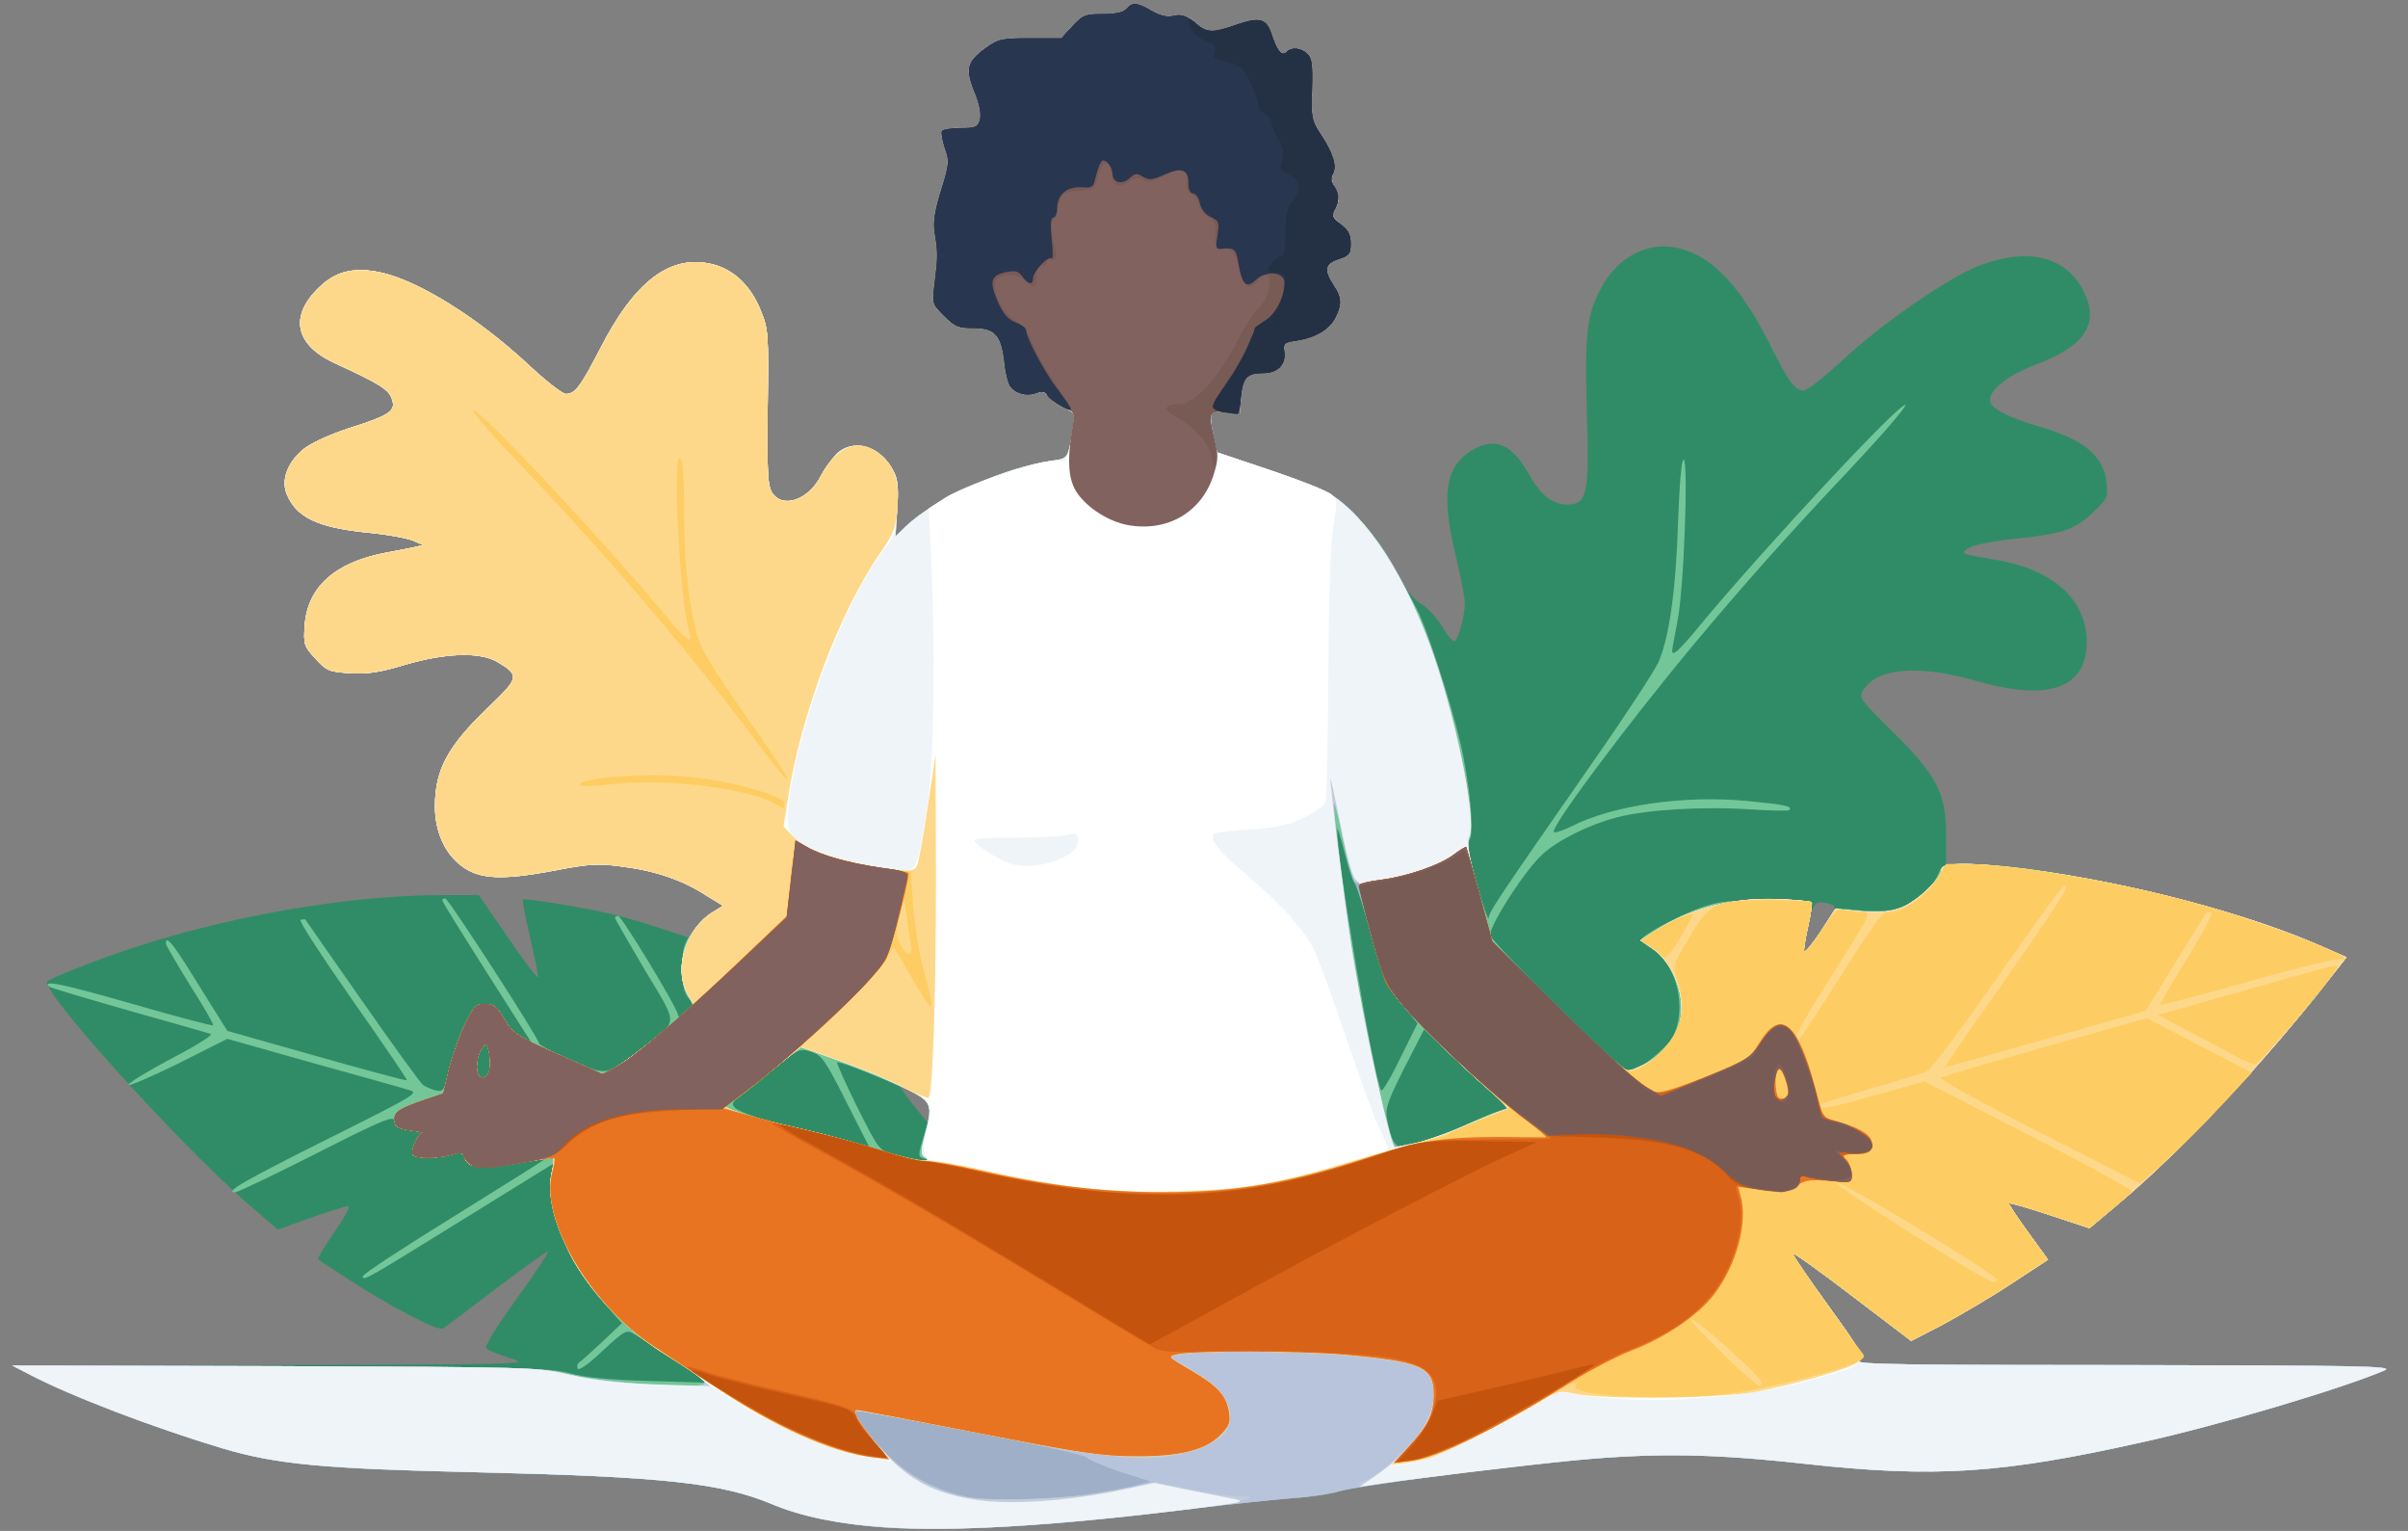 <?xml version="1.0" encoding="utf-8"?>
<!DOCTYPE svg PUBLIC "-//W3C//DTD SVG 20010904//EN" "http://www.w3.org/TR/2001/REC-SVG-20010904/DTD/svg10.dtd">
<svg version="1.0" xmlns="http://www.w3.org/2000/svg" width="697px" height="443px" viewBox="0 0 697 443" preserveAspectRatio="xMidYMid meet">
 <rect x="0" y="0" width="697" height="443" fill="#808080" stroke="none"/>
 <g fill="#308c67">
  <path d="M256.2 442 c-13.1 -0.9 -24.3 -3.2 -32.6 -6.7 -14.8 -6.2 -31.3 -8 -86.3 -9.3 -43.9 -1 -57.4 -2.3 -72.9 -6.9 -20 -6 -43.8 -15.1 -55.9 -21.4 l-5 -2.6 75 -0.1 c74.5 -0.2 75 -0.2 69.1 -2 -3.2 -1 -6.3 -2.3 -6.8 -2.8 -0.6 -0.6 2.6 -5.9 8.6 -14.2 5.3 -7.3 9.4 -13.5 9.2 -13.8 -0.3 -0.2 -6.9 4.5 -14.8 10.5 -7.9 6 -14.9 11.3 -15.6 11.7 -1.4 0.9 -14.4 -5.9 -27.2 -14.1 -4.7 -3.1 -8.7 -5.7 -8.9 -5.9 -0.3 -0.3 1.9 -3.8 4.7 -7.9 2.9 -4.1 4.7 -7.5 4 -7.5 -0.7 0 -5.6 1.5 -10.9 3.4 l-9.5 3.4 -9.5 -8.2 c-20 -17.6 -59.6 -61.5 -57.2 -63.6 1.3 -1.1 11.3 -5.1 21.7 -8.7 29.6 -10.1 65 -16.3 93.1 -16.3 l10.1 0 8.3 12.1 c4.5 6.6 8.5 11.9 8.7 11.6 0.3 -0.2 -0.7 -5.3 -2.1 -11.2 -1.4 -6 -2.4 -11 -2.1 -11.2 0.5 -0.5 18.8 2.5 26.1 4.3 3.3 0.8 9.6 2.7 13.9 4.1 l7.9 2.6 2 -2.8 c1.1 -1.5 3.4 -3.5 5 -4.5 l3 -1.9 -4.9 -3 c-6.8 -4.4 -14.6 -7.1 -24 -8.3 -7.2 -1 -9.6 -0.9 -20.4 1.2 -15.1 2.8 -21.4 2.4 -26.5 -1.5 -4.8 -3.6 -7.6 -10 -7.6 -17.1 0 -10.6 3.6 -17.4 15.4 -28.7 9 -8.6 9.2 -9.3 2.6 -13.2 -5 -2.9 -15 -2.6 -26.8 0.9 -7.3 2.2 -10.8 2.7 -15.9 2.4 -6 -0.4 -6.7 -0.7 -9.9 -4.2 -3.3 -3.6 -3.5 -4.1 -3.1 -9.7 0.8 -11 8.7 -18.1 23.1 -20.9 3.4 -0.6 7.3 -1.4 8.7 -1.7 l2.5 -0.6 -3.1 -1.3 c-1.7 -0.7 -7.7 -1.8 -13.3 -2.3 -14.3 -1.5 -20.3 -4.4 -23.1 -11.1 -1.7 -4.1 0.2 -9.2 4.8 -13 2.2 -1.8 7.5 -4.2 13.2 -6.1 12 -3.8 13.7 -5 12.4 -8.5 -0.9 -2.7 -3.4 -4.3 -16.7 -10.4 -11.8 -5.5 -13.1 -14.2 -3.3 -22.8 4.4 -3.8 9.4 -4.9 16.6 -3.4 11 2.3 28.4 13.2 42.8 26.6 5 4.7 10 8.6 11 8.6 2.6 0 4.2 -2.1 9.7 -12.7 10.2 -20.1 20.6 -27.9 32.9 -24.8 6.1 1.6 11 6.3 13.8 13.4 2.2 5.3 2.3 6.8 2 28 -0.2 18.8 0 22.7 1.3 24.7 3.1 4.7 10.6 2 14.1 -4.9 0.9 -1.8 2.8 -4.4 4.2 -6 4.8 -5.1 13 -2.9 16.8 4.6 1.3 2.4 1.5 4.9 1.1 11 l-0.5 7.9 3.1 -3 c8.4 -8 28.6 -17 42.2 -18.9 4.7 -0.6 4.8 -0.7 6 -9.4 0.7 -4.4 0.6 -4.6 -2.5 -5.9 -1.7 -0.7 -3.7 -2.1 -4.4 -3.2 -1 -1.4 -1.8 -1.7 -3.7 -1 -2.6 1 -5.9 0.2 -7.5 -1.9 -0.6 -0.8 -1.4 -3.8 -1.7 -6.8 -0.9 -8.1 -2.7 -10.1 -8.8 -10.1 -4.5 0 -5.5 -0.4 -8.6 -3.5 -3.6 -3.6 -3.6 -3.6 -2.8 -9.8 0.9 -7.4 0.9 -8.9 0 -14.2 -0.5 -3 -0.1 -6.2 1.8 -12.3 2.4 -7.7 2.5 -8.6 1.1 -12.4 -0.7 -2.2 -1.1 -4.4 -0.8 -4.9 0.3 -0.5 2.7 -0.9 5.4 -0.9 4.5 0 5 -0.3 5.6 -2.5 0.4 -1.6 -0.2 -4.6 -1.6 -7.9 -2.7 -6.7 -2.1 -8.8 3.2 -12.7 3.8 -2.7 4.7 -2.9 13.1 -2.9 l8.9 0 3.2 -3.5 c3 -3.2 3.7 -3.5 8.8 -3.5 3.7 0 6 -0.5 6.8 -1.5 1.7 -2 3.2 -1.9 7.4 0.6 2.5 1.4 4.4 1.9 6.4 1.4 2.3 -0.5 3.6 0 6 2 3.6 3 5.1 3.1 12.1 0.6 6.7 -2.3 8.7 -1.8 10.2 2.8 1.6 4.8 2.9 6.5 4.3 5.1 1.5 -1.5 4.2 -1.2 6.1 0.6 1.3 1.3 1.5 3.4 1.3 10.3 -0.3 8.2 -0.1 9 2.6 13.1 3.4 5.2 4.7 9.1 3.5 11.2 -0.6 1 -0.4 2.6 0.5 4.3 1.4 2.6 1.2 4.8 -0.5 7.1 -0.5 0.6 0.3 1.9 2.1 3.3 2.3 1.6 3 2.9 3 5.6 0 2.9 -0.4 3.5 -3.5 4.5 -4 1.3 -4.4 3.1 -1.5 7.5 2.4 3.6 2.5 5.6 0.5 9.5 -1.8 3.4 -5.6 5.7 -11.2 6.6 -3.6 0.5 -3.9 0.8 -3.5 3.3 0.5 3.6 -2 6.1 -6.1 6.1 -4.8 0 -5.9 1.3 -6.5 6.8 l-0.4 5 -3.8 -0.5 c-2.1 -0.3 -4 -0.1 -4.4 0.5 -0.3 0.6 -0.1 3.3 0.6 6.1 l1.1 5 12.6 4.2 c6.9 2.3 14.9 5.2 17.8 6.6 6.9 3.2 15.8 12.9 21.1 23 3 5.8 5.2 8.7 7.6 10.1 1.9 1.1 4.6 4.1 6.1 6.6 1.5 2.5 3.1 4.4 3.6 4.1 1.1 -0.8 2.9 -7.3 2.9 -11 0 -1.6 -1.2 -7.7 -2.6 -13.5 -4.1 -17 -3.2 -25.1 3.4 -29.9 7 -4.9 12.4 -3.2 17.3 5.4 3.8 6.8 7.1 9.5 11.6 9.5 5.7 0 6.4 -3.1 5.6 -27.2 -0.7 -23.2 0.1 -28.7 5 -36.9 4.3 -7.2 11.7 -11.3 19.1 -10.5 10.5 1.2 19.4 9.7 28.3 27.1 6.2 12.3 7.8 14.5 10.4 14.5 1 0 6.2 -4.1 11.6 -9.1 10.9 -10.2 30.5 -23.7 39.1 -27 14.2 -5.4 25.2 -2.8 30.3 7.4 4.7 9.2 0.5 15.8 -13.6 21.1 -8.2 3.1 -13.5 7.2 -13.5 10.4 0 2.3 5 4.9 14.5 7.7 12.5 3.6 18.4 8.4 19.2 16 0.5 4.4 0.4 4.8 -3.9 8.8 -5.2 5 -8.8 6.2 -22.6 7.6 -5.7 0.6 -11.5 1.7 -13 2.5 -3.2 1.7 -2.8 1.9 7.4 3.6 16.6 2.7 26.4 11.5 26.4 23.7 0 13.5 -11 17.4 -32.1 11.3 -16.5 -4.7 -28.4 -3.8 -32.5 2.6 -1.5 2.2 -1.2 2.6 8.4 12.1 12.8 12.6 15.6 18 15.5 30.1 l0 8.2 5.8 0 c24.9 0 76.5 12.1 104.2 24.4 l5.9 2.6 -5.3 6.7 c-18.1 23.3 -42.8 49.6 -60.2 64.2 l-8.9 7.5 -11.5 -3.8 c-6.3 -2.1 -11.6 -3.6 -11.8 -3.4 -0.2 0.1 2.3 3.9 5.5 8.3 l5.8 8 -10.7 7 c-5.9 3.9 -14.8 9.1 -19.8 11.8 l-9.1 4.7 -17.1 -13 c-9.4 -7.2 -17.1 -12.7 -17.1 -12.2 0 0.6 4.7 7.4 10.4 15.3 9.2 12.7 10.2 14.5 8.8 15.7 -1.3 1 13.9 1.2 76.9 1.2 67.7 0.1 78 0.3 75.2 1.5 -12.1 5.2 -48.2 16 -70.6 20.9 -40.3 9 -59.7 10.3 -97 6.2 -27.3 -3 -43.6 -3.2 -66.3 -1.1 -24 2.3 -63.3 7.4 -68.7 9 -2.6 0.8 -8.6 1.7 -13.5 2 -4.8 0.4 -17.5 1.7 -28.2 3 -41 5 -70.1 6.8 -89.8 5.5z m12.8 -120.3 c0 -3.3 -1.1 -4.2 -8.4 -7.6 -0.5 -0.2 1 2.2 3.5 5.3 2.4 3.1 4.5 5.6 4.6 5.6 0.2 0 0.3 -1.5 0.3 -3.3z m258.3 -52.6 c4.4 -6.6 4.5 -6.9 2.4 -7.5 -3.9 -1 -4.6 -0.7 -5.6 3.2 -1.4 5.5 -2.4 11.2 -1.9 11.2 0.3 0 2.6 -3.1 5.1 -6.9z"/>
 </g>
 <g fill="#72c698">
  <path d="M256.2 442 c-13.1 -0.9 -24.3 -3.2 -32.6 -6.7 -14.8 -6.2 -31.3 -8 -86.3 -9.3 -43.9 -1 -57.4 -2.3 -72.9 -6.9 -20 -6 -44 -15.2 -55.9 -21.4 l-5 -2.6 77.5 0.3 c70 0.2 78.1 0.4 84 2 4.4 1.2 11.8 1.9 23 2.2 l16.5 0.5 -2.5 -2 c-1.4 -1.2 -5.6 -4 -9.3 -6.3 -3.8 -2.4 -7.9 -5 -9.2 -5.8 -2.2 -1.3 -2.6 -1.1 -9.1 4.9 -4.1 3.9 -7 5.9 -7.2 5.1 -0.3 -0.7 0 -1.5 0.6 -1.9 0.5 -0.3 3.5 -3 6.6 -5.9 l5.6 -5.3 -5.4 -6.1 c-9.6 -10.6 -16.6 -27.2 -15.2 -36.1 l0.7 -3.9 -3.8 2.3 c-2.1 1.3 -13.9 8.6 -26.2 16.2 -23.9 14.8 -25.1 15.5 -25.1 14 0 -0.6 11.9 -8.4 26.5 -17.4 14.5 -9 26.3 -16.4 26.2 -16.5 -0.1 -0.1 -4.1 0.5 -8.8 1.4 -9.5 1.6 -13.5 1.2 -14.4 -1.7 -0.5 -1.7 -1 -1.8 -3.8 -1 -4.1 1.2 -10.4 1.2 -11.2 0 -0.7 -1.2 1.5 -6.1 2.9 -6.3 0.6 0 -0.9 -0.4 -3.4 -0.7 -3.5 -0.5 -4.6 -1 -4.8 -2.6 -0.2 -1.8 -2.6 -0.9 -22.5 9.2 -12.2 6.2 -22.8 11.2 -23.5 11.3 -3.5 0.1 2 -3.1 26.6 -15.4 26.4 -13.2 26.7 -13.4 23.2 -14.3 -1.9 -0.6 -14.4 -4.1 -27.8 -7.8 l-24.4 -6.9 -14.5 7.3 c-8 3.9 -14.3 6.6 -14.1 6 0.2 -0.7 6 -4.2 12.8 -7.8 6.8 -3.5 11.8 -6.7 11 -6.9 -0.7 -0.3 -11.5 -3.3 -23.8 -6.8 -12.3 -3.5 -22.7 -6.6 -23 -6.9 -2 -2 3.5 -0.9 23.8 4.9 12.8 3.7 23.4 6.5 23.7 6.3 0.2 -0.3 -2.8 -5.5 -6.7 -11.6 -3.8 -6.2 -7 -11.6 -7 -12.1 0 -2.6 2.2 0.1 9.6 12.2 l8.2 13.1 25.8 7.3 c14.2 4 26 7.2 26.2 7 0.1 -0.2 -6.9 -10.6 -15.8 -23.2 -8.8 -12.6 -15.6 -23 -15 -23.2 0.6 -0.2 1.2 -0.2 1.4 -0.1 0.1 0.2 7.5 10.8 16.4 23.5 8.9 12.8 16.8 23.6 17.5 24.2 0.6 0.6 2.3 1.3 3.7 1.7 2.4 0.5 2.6 0.2 4.2 -6.7 1 -4 3 -9.8 4.5 -12.8 2.5 -4.8 3.2 -5.5 5.8 -5.5 2.5 0 3.4 0.7 5.3 4.3 1.3 2.3 3.7 4.9 5.4 5.8 l2.9 1.5 -3.4 -5.3 c-15.7 -24.6 -22.7 -35.8 -22.7 -36.3 0 -0.3 0.4 -0.5 0.9 -0.5 0.9 0 27.1 40.5 27.1 41.9 0 0.5 4.1 2.6 9.2 4.9 10.7 4.7 10.5 4.7 21.4 -3.9 9.8 -7.8 9.8 -6 0 -22.3 -4.7 -8 -8.6 -14.7 -8.6 -15 0 -0.3 0.4 -0.6 0.9 -0.6 1 0 17.4 27 17.4 28.8 0 0.7 0.9 0.4 2.4 -1 2.2 -2.1 2.2 -2.2 0.5 -4.1 -1.2 -1.4 -1.7 -3.6 -1.7 -8.6 0 -5.8 0.4 -7.1 3 -10.5 1.6 -2.2 4.3 -4.7 5.9 -5.7 l2.9 -1.8 -4.9 -3 c-6.8 -4.4 -14.6 -7.1 -24 -8.3 -7.2 -1 -9.6 -0.9 -20.4 1.2 -15.1 2.8 -21.4 2.4 -26.5 -1.5 -4.8 -3.6 -7.6 -10 -7.6 -17.1 0 -10.6 3.6 -17.4 15.4 -28.7 9 -8.6 9.2 -9.3 2.6 -13.2 -5 -2.9 -15 -2.6 -26.8 0.9 -7.3 2.2 -10.8 2.7 -15.9 2.4 -6 -0.4 -6.7 -0.7 -9.9 -4.2 -3.3 -3.6 -3.5 -4.1 -3.1 -9.7 0.8 -11 8.7 -18.1 23.1 -20.9 3.4 -0.6 7.3 -1.4 8.7 -1.7 l2.5 -0.6 -3.1 -1.3 c-1.7 -0.7 -7.7 -1.8 -13.3 -2.3 -14.3 -1.5 -20.3 -4.4 -23.1 -11.1 -1.7 -4.1 0.2 -9.2 4.8 -13 2.2 -1.8 7.5 -4.2 13.2 -6.1 12 -3.8 13.7 -5 12.4 -8.5 -0.9 -2.7 -3.4 -4.3 -16.7 -10.4 -11.8 -5.5 -13.1 -14.2 -3.3 -22.8 4.4 -3.8 9.4 -4.9 16.6 -3.4 11 2.3 28.4 13.2 42.8 26.6 5 4.7 10 8.6 11 8.6 2.6 0 4.2 -2.1 9.7 -12.7 10.2 -20.1 20.6 -27.9 32.9 -24.8 6.1 1.6 11 6.3 13.8 13.4 2.2 5.3 2.3 6.8 2 28 -0.2 18.8 0 22.7 1.3 24.7 3.1 4.7 10.6 2 14.1 -4.9 0.9 -1.8 2.8 -4.4 4.2 -6 4.8 -5.1 13 -2.9 16.8 4.6 1.3 2.4 1.5 4.9 1.1 11 l-0.5 7.9 3.1 -3 c8.4 -8 28.6 -17 42.2 -18.9 4.7 -0.6 4.8 -0.7 6 -9.4 0.7 -4.4 0.6 -4.6 -2.5 -5.9 -1.7 -0.7 -3.7 -2.1 -4.4 -3.2 -1 -1.4 -1.8 -1.7 -3.7 -1 -2.6 1 -5.9 0.2 -7.5 -1.9 -0.6 -0.8 -1.4 -3.8 -1.7 -6.8 -0.9 -8.1 -2.7 -10.1 -8.8 -10.1 -4.5 0 -5.5 -0.4 -8.6 -3.5 -3.6 -3.6 -3.6 -3.6 -2.8 -9.8 0.9 -7.4 0.9 -8.9 0 -14.2 -0.5 -3 -0.1 -6.2 1.8 -12.3 2.4 -7.7 2.5 -8.6 1.1 -12.4 -0.7 -2.2 -1.1 -4.4 -0.8 -4.9 0.3 -0.5 2.7 -0.9 5.4 -0.9 4.5 0 5 -0.3 5.6 -2.5 0.4 -1.6 -0.2 -4.6 -1.6 -7.9 -2.7 -6.7 -2.1 -8.8 3.2 -12.7 3.8 -2.7 4.7 -2.9 13.1 -2.9 l8.9 0 3.2 -3.5 c3 -3.2 3.7 -3.5 8.8 -3.5 3.7 0 6 -0.5 6.8 -1.5 1.7 -2 3.2 -1.9 7.4 0.6 2.5 1.4 4.4 1.9 6.4 1.4 2.3 -0.5 3.6 0 6 2 3.6 3 5.1 3.1 12.1 0.6 6.7 -2.3 8.7 -1.8 10.2 2.8 1.6 4.8 2.9 6.5 4.3 5.1 1.5 -1.5 4.2 -1.2 6.1 0.6 1.3 1.3 1.5 3.4 1.3 10.3 -0.3 8.2 -0.1 9 2.6 13.1 3.4 5.2 4.7 9.1 3.5 11.2 -0.6 1 -0.4 2.6 0.5 4.3 1.4 2.6 1.2 4.8 -0.5 7.1 -0.5 0.6 0.3 1.9 2.1 3.3 2.3 1.6 3 2.9 3 5.6 0 2.9 -0.4 3.5 -3.5 4.5 -4 1.3 -4.4 3.1 -1.5 7.5 2.4 3.6 2.5 5.6 0.5 9.5 -1.8 3.4 -5.6 5.7 -11.2 6.6 -3.6 0.5 -3.9 0.8 -3.5 3.3 0.5 3.6 -2 6.1 -6.1 6.1 -4.8 0 -5.9 1.3 -6.5 6.8 l-0.4 5 -3.8 -0.5 c-2.1 -0.3 -4 -0.1 -4.4 0.5 -0.3 0.6 -0.1 3.3 0.6 6.1 l1.1 5 12.6 4.2 c6.9 2.3 14.9 5.2 17.8 6.6 6.9 3.2 15.8 12.8 21.3 23.2 2.5 4.6 5.3 9.7 6.2 11.5 2.6 4.9 9.5 25.9 12.4 38.1 2.9 12.3 4.2 26.8 2.7 28.7 -0.8 0.9 -0.1 4.7 2.2 12.8 1.8 6.3 3.4 10.7 3.4 9.7 0.1 -1.9 2.2 -5 30.3 -45.4 9.3 -13.3 17.7 -26.2 18.8 -28.6 3.1 -7 5.1 -20.9 5.7 -40.4 0.4 -11 1 -18.3 1.6 -18.3 1.5 0 0.1 38 -1.8 47 -0.8 4.1 -1.5 7.9 -1.5 8.3 0 1.8 2 0 8 -7.3 19.1 -23 58.3 -65 59.5 -63.8 0.4 0.4 -6.4 8.3 -15.2 17.7 -18.7 19.7 -33 35.9 -46.9 52.6 -19.8 23.9 -41.2 52.7 -39.6 53.3 0.6 0.2 2.8 -0.6 4.9 -1.6 12 -6.2 32.9 -9.2 51.3 -7.4 10.4 1 13 1.5 11.9 2.6 -0.3 0.3 -5.4 0.2 -11.4 -0.2 -13.7 -0.9 -30 0.1 -38.4 2.3 -7.8 2 -16.8 6.4 -21.4 10.5 -5.1 4.4 -16 21.4 -15.3 23.7 0.9 2.7 38 39.3 39.8 39.3 2.9 0 11.2 -6.5 13.1 -10.2 4 -8 1.1 -20.6 -5.9 -25.1 -1.9 -1.2 -3.4 -2.4 -3.4 -2.7 0 -1.1 9 -6.1 15.6 -8.7 6.2 -2.4 8.2 -2.7 20.1 -2.8 7.2 0 13.4 0.2 13.6 0.5 0.3 0.3 -0.1 3.4 -0.9 6.9 -0.8 3.5 -1.3 6.8 -1.2 7.3 0.2 0.6 2.4 -2 4.8 -5.7 l4.4 -6.7 6.7 0.6 c4 0.4 8.4 0.3 10.9 -0.4 4.8 -1.3 10.3 -5.8 12 -10 1.2 -2.9 1.5 -3 7.6 -3 25.4 0 76.7 11.9 104.7 24.4 l5.9 2.6 -5.3 6.7 c-18.1 23.3 -42.8 49.6 -60.2 64.2 l-8.9 7.5 -11.5 -3.8 c-6.3 -2.1 -11.6 -3.6 -11.8 -3.4 -0.2 0.1 2.3 3.9 5.5 8.3 l5.8 8 -10.7 7 c-5.9 3.9 -14.8 9.1 -19.8 11.8 l-9.1 4.7 -17.1 -13 c-9.4 -7.2 -17.1 -12.7 -17.1 -12.2 0 0.6 4.7 7.4 10.4 15.3 9.2 12.7 10.2 14.5 8.8 15.7 -1.3 1 13.9 1.2 76.9 1.2 67.7 0.1 78 0.3 75.2 1.5 -12.1 5.2 -48.2 16 -70.6 20.9 -40.3 9 -59.7 10.3 -97 6.2 -27.3 -3 -43.6 -3.2 -66.3 -1.1 -24 2.3 -63.3 7.4 -68.7 9 -2.6 0.8 -8.6 1.7 -13.5 2 -4.8 0.4 -17.5 1.7 -28.2 3 -41 5 -70.1 6.8 -89.8 5.5z m11.6 -106.7 c-2.2 -0.5 -2.2 -0.7 -0.3 -6.9 2.4 -8.1 2.1 -9.6 -2.7 -12 -6.3 -3.2 -22 -9.5 -22.5 -9 -0.2 0.2 2.4 6 5.8 12.9 6.2 12.3 6.3 12.5 10.8 14 2.5 0.8 6 1.5 7.6 1.5 1.7 0 2.2 -0.2 1.3 -0.5z m-22.9 -16.6 c-6.1 -12.1 -7.1 -13.4 -10.2 -14.4 -3.2 -1 -3.7 -0.8 -11.1 5.3 -4.3 3.5 -8.6 7 -9.7 7.8 -4.6 3.2 -1.5 4.6 25.6 11.4 6.6 1.6 12 3 12.1 3.1 0 0 -3 -5.9 -6.7 -13.2z m166.5 11.7 c2.2 -0.4 8.1 -2.6 13.1 -5 5.1 -2.4 10.1 -4.4 11.1 -4.4 1.2 0 -0.1 -1.7 -4.2 -5.2 -3.2 -2.9 -8.9 -8.1 -12.5 -11.6 l-6.7 -6.3 -5.7 11.1 c-4.8 9.6 -5.6 11.7 -5 14.7 1.1 6.2 2.4 8.5 4.3 7.9 0.9 -0.3 3.5 -0.8 5.6 -1.2z m-6 -40.3 c-4.3 -5.3 -5.1 -7.2 -8.5 -19.5 -2 -7.5 -4.2 -14.2 -4.8 -15 -0.6 -0.7 -1.9 -4.8 -3 -9.2 -1.1 -4.3 -2 -7.2 -2 -6.4 -0.4 7.3 10.5 71.9 12.7 75.5 0.3 0.5 2.8 -3.7 5.5 -9.3 l5 -10.1 -4.9 -6z m-263.6 19 c0.2 -1.3 0.1 -3.5 -0.3 -5 -0.6 -2.5 -0.7 -2.5 -2.1 -0.7 -1.5 2.1 -1.9 6.8 -0.7 8 1.2 1.2 2.8 0 3.1 -2.3z"/>
 </g>
 <g fill="#9fafc7">
  <path d="M256.2 442 c-13.1 -0.9 -24.3 -3.2 -32.6 -6.7 -14.8 -6.2 -31.3 -8 -86.3 -9.3 -43.9 -1 -57.4 -2.3 -72.9 -6.9 -20 -6 -43.9 -15.1 -55.9 -21.4 l-5 -2.6 76 0.2 c74.9 0.3 76.1 0.3 85.5 2.5 10.6 2.5 39 4.3 39 2.5 0 -1 -1.4 -2 -14.7 -10.7 -18.5 -12.1 -32.8 -36.3 -29.6 -50.3 0.6 -2.4 0.7 -4.3 0.4 -4.3 -0.3 0 -4.9 0.7 -10.2 1.6 -10.4 1.8 -14.4 1.4 -15.4 -1.5 -0.5 -1.7 -1 -1.8 -3.8 -1 -4.1 1.2 -10.4 1.2 -11.2 0 -0.7 -1.2 1.5 -6.1 2.9 -6.3 0.6 0 -0.9 -0.4 -3.4 -0.7 -3.6 -0.5 -4.6 -1 -4.8 -2.8 -0.4 -2.4 1.3 -3.6 9.1 -6.2 l5 -1.7 1.8 -7.5 c1.1 -4 3.2 -9.9 4.7 -12.9 2.3 -4.8 3.1 -5.5 5.6 -5.5 2.4 0 3.4 0.8 5.6 4.4 2.4 4.2 3.5 4.9 15.5 10.2 l12.9 5.7 3.5 -1.8 c2 -1 7.9 -5.5 13.3 -9.9 l9.6 -8.1 -2 -3.7 c-3.8 -7.4 -0.2 -18.6 7.4 -23.3 l3.1 -1.9 -4.9 -3 c-6.8 -4.4 -14.6 -7.1 -24 -8.3 -7.2 -1 -9.6 -0.9 -20.4 1.2 -15.1 2.8 -21.4 2.4 -26.5 -1.5 -4.8 -3.6 -7.6 -10 -7.6 -17.1 0 -10.6 3.6 -17.4 15.4 -28.7 9 -8.6 9.2 -9.3 2.6 -13.2 -5 -2.9 -15 -2.6 -26.8 0.9 -7.3 2.2 -10.8 2.7 -15.9 2.4 -6 -0.4 -6.7 -0.7 -9.9 -4.2 -3.3 -3.6 -3.5 -4.1 -3.1 -9.7 0.8 -11 8.7 -18.1 23.1 -20.9 3.4 -0.6 7.3 -1.4 8.7 -1.7 l2.5 -0.6 -3.1 -1.3 c-1.7 -0.7 -7.7 -1.8 -13.3 -2.3 -14.3 -1.5 -20.3 -4.4 -23.1 -11.1 -1.7 -4.1 0.2 -9.2 4.8 -13 2.2 -1.8 7.5 -4.2 13.2 -6.1 12 -3.8 13.7 -5 12.4 -8.5 -0.9 -2.7 -3.4 -4.3 -16.7 -10.4 -11.8 -5.5 -13.1 -14.2 -3.3 -22.8 4.4 -3.8 9.4 -4.9 16.6 -3.4 11 2.3 28.4 13.2 42.8 26.6 5 4.7 10 8.6 11 8.6 2.6 0 4.2 -2.1 9.7 -12.7 10.2 -20.1 20.6 -27.9 32.9 -24.8 6.1 1.6 11 6.3 13.8 13.4 2.2 5.3 2.3 6.8 2 28 -0.2 18.8 0 22.7 1.3 24.7 3.1 4.7 10.6 2 14.1 -4.9 0.9 -1.8 2.8 -4.4 4.2 -6 4.8 -5.1 13 -2.9 16.8 4.6 1.3 2.4 1.5 4.9 1.1 11 l-0.5 7.9 3.1 -3 c8.4 -8 28.6 -17 42.2 -18.9 4.7 -0.6 4.8 -0.7 6 -9.4 0.7 -4.4 0.6 -4.6 -2.5 -5.9 -1.7 -0.7 -3.7 -2.1 -4.4 -3.2 -1 -1.4 -1.8 -1.7 -3.7 -1 -2.6 1 -5.9 0.2 -7.5 -1.9 -0.6 -0.8 -1.4 -3.8 -1.7 -6.8 -0.9 -8.1 -2.7 -10.1 -8.8 -10.1 -4.5 0 -5.5 -0.4 -8.6 -3.5 -3.6 -3.6 -3.6 -3.6 -2.8 -9.8 0.9 -7.4 0.9 -8.9 0 -14.2 -0.5 -3 -0.1 -6.2 1.8 -12.3 2.4 -7.7 2.5 -8.6 1.1 -12.4 -0.7 -2.2 -1.1 -4.4 -0.8 -4.9 0.3 -0.5 2.7 -0.9 5.4 -0.9 4.5 0 5 -0.3 5.6 -2.5 0.4 -1.6 -0.2 -4.6 -1.6 -7.9 -2.7 -6.7 -2.1 -8.8 3.2 -12.7 3.8 -2.7 4.7 -2.9 13.1 -2.9 l8.9 0 3.2 -3.5 c3 -3.2 3.7 -3.5 8.8 -3.5 3.7 0 6 -0.5 6.8 -1.5 1.7 -2 3.2 -1.9 7.4 0.6 2.5 1.4 4.4 1.9 6.4 1.4 2.3 -0.5 3.6 0 6 2 3.6 3 5.1 3.1 12.1 0.6 6.7 -2.3 8.7 -1.8 10.2 2.8 1.6 4.8 2.9 6.5 4.3 5.1 1.5 -1.5 4.2 -1.2 6.1 0.6 1.3 1.3 1.5 3.4 1.3 10.3 -0.3 8.2 -0.1 9 2.6 13.1 3.4 5.2 4.7 9.1 3.5 11.2 -0.6 1 -0.4 2.6 0.5 4.3 1.4 2.6 1.2 4.8 -0.5 7.1 -0.5 0.6 0.3 1.9 2.1 3.3 2.3 1.6 3 2.9 3 5.6 0 2.9 -0.4 3.5 -3.5 4.5 -4 1.3 -4.4 3.1 -1.5 7.5 2.4 3.6 2.5 5.6 0.5 9.5 -1.8 3.4 -5.6 5.7 -11.2 6.6 -3.6 0.5 -3.9 0.8 -3.5 3.3 0.5 3.6 -2 6.1 -6.1 6.1 -4.8 0 -5.9 1.3 -6.5 6.8 l-0.4 5 -3.8 -0.5 c-2.1 -0.3 -4 -0.1 -4.4 0.5 -0.3 0.6 -0.1 3.3 0.6 6.1 l1.1 5 12.6 4.2 c6.9 2.3 14.9 5.2 17.8 6.6 10.7 5 22.5 21.7 30.9 44 7.4 19.7 14 51.5 11.7 56.5 -0.8 1.8 -0.2 5.3 2.8 16.3 l3.9 14 16.7 16.8 c9.3 9.3 18.1 17.8 19.6 18.9 2.8 2 2.9 2 6.8 0.2 4.9 -2.1 9.3 -7 10.9 -11.9 2.4 -7.2 -1.4 -17.8 -7.9 -22.2 l-3.3 -2.2 4.8 -3.1 c10.1 -6.4 22.8 -9.5 35.9 -8.8 4.6 0.2 8.7 0.6 8.9 0.9 0.2 0.2 -0.2 3.3 -1 6.8 -0.8 3.5 -1.3 6.8 -1.2 7.3 0.2 0.6 2.3 -1.9 4.7 -5.5 l4.3 -6.7 7.4 0.7 c5.7 0.4 8.4 0.2 11.8 -1.1 4.6 -1.8 11.6 -8.5 11.6 -11.1 0 -2 9 -2 24.7 0 30 3.9 64 12.8 86.6 22.9 l5.9 2.6 -5.3 6.7 c-18.1 23.3 -42.8 49.6 -60.2 64.2 l-8.9 7.5 -11.5 -3.8 c-6.3 -2.1 -11.6 -3.6 -11.8 -3.4 -0.2 0.1 2.3 3.9 5.5 8.3 l5.8 8 -10.7 7 c-5.9 3.9 -14.8 9.1 -19.8 11.8 l-9.1 4.7 -17.1 -13 c-9.4 -7.2 -17.1 -12.7 -17.1 -12.2 0 0.6 4.7 7.4 10.4 15.3 9.2 12.7 10.2 14.5 8.8 15.7 -1.3 1 13.9 1.2 76.9 1.2 67.7 0.1 78 0.3 75.2 1.5 -12.1 5.2 -48.2 16 -70.6 20.9 -40.3 9 -59.7 10.3 -97 6.2 -27.3 -3 -43.6 -3.2 -66.3 -1.1 -24 2.3 -63.3 7.4 -68.7 9 -2.6 0.8 -8.6 1.7 -13.5 2 -4.8 0.4 -17.5 1.7 -28.2 3 -41 5 -70.1 6.8 -89.8 5.5z m11.7 -107 c-1.4 -0.8 -1.5 -1.5 -0.3 -6.2 2.5 -9.3 2.2 -10 -4.8 -13.5 -7.2 -3.6 -14.4 -6.5 -24.2 -9.9 l-6.8 -2.4 -10.1 8.1 c-5.5 4.4 -10.6 8.3 -11.5 8.6 -1.9 0.8 6.9 3.6 22.8 7.2 6.9 1.6 16.6 4.3 21.5 5.9 8.8 2.9 16.9 4.3 13.4 2.2z m143.6 -4.6 c2.2 -0.4 5.4 -1.4 7 -2.2 1.7 -0.8 6.5 -2.9 10.7 -4.7 l7.7 -3.1 -8.5 -7.3 c-9.2 -8.1 -21.4 -20.6 -25.5 -26.1 -1.6 -2.2 -3.8 -8.2 -5.9 -16 -1.8 -6.9 -3.9 -13.8 -4.7 -15.4 -0.8 -1.5 -2.5 -7.8 -3.8 -14 -2.9 -14 -3.1 -11.5 -0.5 9.5 3.1 25.2 6.9 46.4 12.6 70.2 2.4 10 2.8 10.8 4.8 10.3 1.1 -0.2 3.9 -0.8 6.1 -1.2z m-269.7 -21.3 c0.2 -1.3 0.1 -3.5 -0.3 -5 -0.6 -2.5 -0.7 -2.5 -2.1 -0.7 -1.5 2.1 -1.9 6.8 -0.7 8 1.2 1.2 2.8 0 3.1 -2.3z"/>
 </g>
 <g fill="#b8c4db">
  <path d="M256.2 442 c-13.1 -0.9 -24.3 -3.2 -32.6 -6.7 -14.8 -6.2 -31.3 -8 -86.3 -9.3 -43.9 -1 -57.4 -2.3 -72.9 -6.9 -20 -6 -43.9 -15.1 -55.9 -21.4 l-5 -2.6 76 0.2 c74.9 0.3 76.1 0.3 85.5 2.5 10.6 2.5 39 4.3 39 2.5 0 -1 -1.4 -2 -14.7 -10.7 -18.5 -12.1 -32.8 -36.3 -29.6 -50.3 0.6 -2.4 0.7 -4.3 0.4 -4.3 -0.3 0 -4.9 0.7 -10.2 1.6 -10.4 1.8 -14.4 1.4 -15.4 -1.5 -0.5 -1.7 -1 -1.8 -3.8 -1 -4.1 1.2 -10.4 1.2 -11.2 0 -0.7 -1.2 1.5 -6.1 2.9 -6.3 0.6 0 -0.9 -0.4 -3.4 -0.7 -3.6 -0.5 -4.6 -1 -4.8 -2.8 -0.4 -2.4 1.3 -3.6 9.1 -6.2 l5 -1.7 1.8 -7.5 c1.1 -4 3.2 -9.9 4.7 -12.9 2.3 -4.8 3.1 -5.5 5.6 -5.5 2.4 0 3.4 0.8 5.6 4.4 2.4 4.2 3.5 4.9 15.5 10.2 l12.9 5.7 3.5 -1.8 c2 -1 7.9 -5.5 13.3 -9.9 l9.6 -8.1 -2 -3.7 c-3.8 -7.4 -0.2 -18.6 7.4 -23.3 l3.1 -1.9 -4.9 -3 c-6.8 -4.4 -14.6 -7.1 -24 -8.3 -7.2 -1 -9.6 -0.9 -20.4 1.2 -15.1 2.8 -21.4 2.4 -26.5 -1.5 -4.8 -3.6 -7.6 -10 -7.6 -17.1 0 -10.6 3.6 -17.4 15.4 -28.7 9 -8.6 9.2 -9.3 2.6 -13.2 -5 -2.9 -15 -2.6 -26.8 0.9 -7.3 2.2 -10.8 2.7 -15.9 2.4 -6 -0.4 -6.7 -0.7 -9.9 -4.2 -3.3 -3.6 -3.5 -4.1 -3.1 -9.7 0.8 -11 8.7 -18.1 23.1 -20.9 3.4 -0.6 7.3 -1.4 8.7 -1.7 l2.5 -0.6 -3.1 -1.3 c-1.7 -0.7 -7.7 -1.8 -13.3 -2.3 -14.3 -1.5 -20.3 -4.4 -23.1 -11.1 -1.7 -4.1 0.2 -9.2 4.8 -13 2.2 -1.8 7.5 -4.2 13.2 -6.1 12 -3.8 13.7 -5 12.4 -8.5 -0.9 -2.7 -3.4 -4.3 -16.7 -10.4 -11.8 -5.5 -13.1 -14.2 -3.3 -22.8 4.4 -3.8 9.4 -4.9 16.6 -3.4 11 2.3 28.4 13.2 42.8 26.6 5 4.7 10 8.6 11 8.6 2.6 0 4.2 -2.1 9.7 -12.7 10.2 -20.1 20.6 -27.9 32.9 -24.8 6.1 1.6 11 6.3 13.8 13.4 2.2 5.3 2.3 6.8 2 28 -0.2 18.8 0 22.7 1.3 24.7 3.1 4.7 10.6 2 14.1 -4.9 0.9 -1.8 2.8 -4.4 4.2 -6 4.8 -5.1 13 -2.9 16.8 4.6 1.3 2.4 1.5 4.9 1.1 11 l-0.5 7.9 3.1 -3 c8.4 -8 28.6 -17 42.2 -18.9 4.7 -0.6 4.8 -0.7 6 -9.4 0.7 -4.4 0.6 -4.6 -2.5 -5.9 -1.7 -0.7 -3.7 -2.1 -4.4 -3.2 -1 -1.4 -1.8 -1.7 -3.7 -1 -2.6 1 -5.9 0.2 -7.5 -1.9 -0.6 -0.8 -1.4 -3.8 -1.7 -6.8 -0.9 -8.1 -2.7 -10.1 -8.8 -10.1 -4.5 0 -5.5 -0.4 -8.6 -3.5 -3.6 -3.6 -3.6 -3.6 -2.8 -9.8 0.9 -7.4 0.9 -8.9 0 -14.2 -0.5 -3 -0.1 -6.2 1.8 -12.3 2.4 -7.7 2.5 -8.6 1.1 -12.4 -0.7 -2.2 -1.1 -4.4 -0.8 -4.9 0.3 -0.5 2.7 -0.9 5.4 -0.9 4.5 0 5 -0.3 5.6 -2.5 0.4 -1.6 -0.2 -4.6 -1.6 -7.9 -2.7 -6.7 -2.1 -8.8 3.2 -12.7 3.8 -2.7 4.7 -2.9 13.1 -2.9 l8.9 0 3.2 -3.5 c3 -3.2 3.7 -3.5 8.8 -3.5 3.7 0 6 -0.5 6.8 -1.5 1.7 -2 3.2 -1.9 7.4 0.6 2.5 1.4 4.4 1.9 6.4 1.4 2.3 -0.5 3.6 0 6 2 3.6 3 5.1 3.1 12.1 0.6 6.7 -2.3 8.7 -1.8 10.2 2.8 1.6 4.8 2.9 6.5 4.3 5.1 1.5 -1.5 4.2 -1.2 6.1 0.6 1.3 1.3 1.5 3.4 1.3 10.3 -0.3 8.2 -0.1 9 2.6 13.1 3.4 5.2 4.7 9.1 3.5 11.2 -0.6 1 -0.4 2.6 0.5 4.3 1.4 2.6 1.2 4.8 -0.5 7.1 -0.5 0.6 0.3 1.9 2.1 3.3 2.3 1.6 3 2.9 3 5.6 0 2.9 -0.4 3.5 -3.5 4.5 -4 1.3 -4.4 3.1 -1.5 7.5 2.4 3.6 2.5 5.6 0.5 9.5 -1.8 3.4 -5.6 5.7 -11.2 6.6 -3.6 0.5 -3.9 0.8 -3.5 3.3 0.5 3.6 -2 6.1 -6.1 6.1 -4.8 0 -5.9 1.3 -6.5 6.8 l-0.4 5 -3.8 -0.5 c-2.1 -0.3 -4 -0.1 -4.4 0.5 -0.3 0.6 -0.1 3.3 0.6 6.1 l1.1 5 12.6 4.2 c6.9 2.3 14.9 5.2 17.8 6.6 10.7 5 22.5 21.7 30.9 44 7.4 19.7 14 51.5 11.7 56.5 -0.8 1.8 -0.2 5.3 2.8 16.3 l3.9 14 16.7 16.8 c9.3 9.3 18.1 17.8 19.6 18.9 2.8 2 2.9 2 6.8 0.2 4.9 -2.1 9.3 -7 10.9 -11.9 2.4 -7.2 -1.4 -17.8 -7.9 -22.2 l-3.3 -2.2 4.8 -3.1 c10.1 -6.4 22.8 -9.5 35.9 -8.8 4.6 0.2 8.7 0.6 8.9 0.9 0.2 0.2 -0.2 3.3 -1 6.8 -0.8 3.5 -1.3 6.8 -1.2 7.3 0.2 0.6 2.3 -1.9 4.7 -5.5 l4.3 -6.7 7.4 0.7 c5.7 0.4 8.4 0.2 11.8 -1.1 4.6 -1.8 11.6 -8.5 11.6 -11.1 0 -2 9 -2 24.7 0 30 3.9 64 12.8 86.6 22.9 l5.9 2.6 -5.3 6.7 c-18.1 23.3 -42.8 49.6 -60.2 64.2 l-8.9 7.5 -11.5 -3.8 c-6.3 -2.1 -11.6 -3.6 -11.8 -3.4 -0.2 0.1 2.3 3.9 5.5 8.3 l5.8 8 -10.7 7 c-5.9 3.9 -14.8 9.1 -19.8 11.8 l-9.1 4.7 -17.1 -13 c-9.4 -7.2 -17.1 -12.7 -17.1 -12.2 0 0.6 4.7 7.4 10.4 15.3 9.2 12.7 10.2 14.5 8.8 15.7 -1.3 1 13.9 1.2 76.9 1.2 67.7 0.1 78 0.3 75.2 1.5 -12.1 5.2 -48.2 16 -70.6 20.9 -40.3 9 -59.7 10.3 -97 6.2 -27.3 -3 -43.6 -3.2 -66.3 -1.1 -24 2.3 -63.3 7.4 -68.7 9 -2.6 0.8 -8.6 1.7 -13.5 2 -4.8 0.4 -17.5 1.7 -28.2 3 -41 5 -70.1 6.8 -89.8 5.5z m58 -9.5 c5.3 -0.8 11.7 -2 14.3 -2.6 l4.6 -1.2 -8.8 -2.8 c-4.8 -1.6 -9.2 -3.5 -9.8 -4.2 -1 -1.3 -66.1 -14.4 -67.1 -13.5 -1 1.1 6.6 10.5 12.4 15.4 6.1 5 13.6 8.4 21.2 9.7 5.9 1 24.3 0.6 33.2 -0.8z m-46.3 -97.5 c-1.4 -0.8 -1.5 -1.5 -0.3 -6.2 2.5 -9.3 2.2 -10 -4.8 -13.5 -7.2 -3.6 -14.4 -6.5 -24.2 -9.9 l-6.8 -2.4 -10.1 8.1 c-5.5 4.4 -10.6 8.3 -11.5 8.6 -1.9 0.8 6.9 3.6 22.8 7.2 6.9 1.6 16.6 4.3 21.5 5.9 8.8 2.9 16.9 4.3 13.4 2.2z m142.6 -4.4 c3.3 -0.8 10.2 -3.3 15.3 -5.5 5.1 -2.3 9.8 -4.1 10.4 -4.1 0.7 0 -1.5 -2.3 -4.8 -5.2 -10.1 -8.9 -22.1 -20.8 -26.6 -26.4 -3.6 -4.6 -4.7 -7.2 -7.9 -19 -2.1 -7.6 -3.5 -14.2 -3.2 -14.7 0.3 -0.6 0.1 -0.7 -0.5 -0.3 -1.3 0.8 -2.5 -3 -5.2 -15.9 -1 -4.9 -1.9 -8.1 -1.9 -6.9 -0.2 3.1 3.7 33.5 6 46.7 3.8 22.5 10.5 52.7 11.7 52.7 0.4 -0.1 3.4 -0.7 6.7 -1.4z m-268.7 -21.5 c0.2 -1.3 0.1 -3.5 -0.3 -5 -0.6 -2.5 -0.7 -2.5 -2.1 -0.7 -1.5 2.1 -1.9 6.8 -0.7 8 1.2 1.2 2.8 0 3.1 -2.3z"/>
 </g>
 <g fill="#c2cddc">
  <path d="M256.2 442 c-13.1 -0.9 -24.3 -3.2 -32.6 -6.7 -14.8 -6.2 -31.3 -8 -86.3 -9.3 -43.9 -1 -57.4 -2.3 -72.9 -6.9 -20 -6 -43.9 -15.1 -55.9 -21.4 l-5 -2.6 76 0.2 c74.9 0.3 76.1 0.3 85.5 2.5 10.6 2.5 39 4.3 39 2.5 0 -1 -1.4 -2 -14.7 -10.7 -18.5 -12.1 -32.8 -36.3 -29.6 -50.3 0.6 -2.4 0.7 -4.3 0.4 -4.3 -0.3 0 -4.9 0.7 -10.2 1.6 -10.4 1.8 -14.4 1.4 -15.4 -1.5 -0.5 -1.7 -1 -1.8 -3.8 -1 -4.1 1.2 -10.4 1.2 -11.2 0 -0.7 -1.2 1.5 -6.1 2.9 -6.3 0.6 0 -0.9 -0.4 -3.4 -0.7 -3.6 -0.5 -4.6 -1 -4.8 -2.8 -0.4 -2.4 1.3 -3.6 9.1 -6.2 l5 -1.7 1.8 -7.5 c1.1 -4 3.2 -9.9 4.7 -12.9 2.3 -4.8 3.1 -5.5 5.6 -5.5 2.4 0 3.4 0.8 5.6 4.4 2.4 4.2 3.5 4.9 15.5 10.2 l12.9 5.7 3.5 -1.8 c2 -1 7.9 -5.5 13.3 -9.9 l9.6 -8.1 -2 -3.7 c-3.8 -7.4 -0.2 -18.6 7.4 -23.3 l3.1 -1.9 -4.9 -3 c-6.8 -4.4 -14.6 -7.1 -24 -8.3 -7.2 -1 -9.6 -0.9 -20.4 1.2 -15.1 2.8 -21.4 2.4 -26.5 -1.5 -4.8 -3.6 -7.6 -10 -7.6 -17.1 0 -10.6 3.6 -17.4 15.4 -28.7 9 -8.6 9.2 -9.3 2.6 -13.2 -5 -2.9 -15 -2.6 -26.8 0.9 -7.3 2.2 -10.8 2.7 -15.9 2.4 -6 -0.4 -6.7 -0.7 -9.9 -4.2 -3.3 -3.6 -3.5 -4.1 -3.1 -9.7 0.8 -11 8.7 -18.1 23.1 -20.9 3.4 -0.6 7.3 -1.4 8.7 -1.7 l2.5 -0.6 -3.1 -1.3 c-1.7 -0.7 -7.7 -1.8 -13.3 -2.3 -14.3 -1.5 -20.3 -4.4 -23.1 -11.1 -1.7 -4.1 0.2 -9.2 4.8 -13 2.2 -1.8 7.5 -4.2 13.2 -6.1 12 -3.8 13.7 -5 12.4 -8.5 -0.9 -2.7 -3.4 -4.3 -16.7 -10.4 -11.8 -5.5 -13.1 -14.2 -3.3 -22.8 4.4 -3.8 9.4 -4.9 16.6 -3.4 11 2.3 28.4 13.2 42.8 26.6 5 4.7 10 8.6 11 8.6 2.6 0 4.2 -2.1 9.7 -12.7 10.2 -20.1 20.6 -27.9 32.9 -24.8 6.1 1.6 11 6.3 13.8 13.4 2.2 5.3 2.3 6.8 2 28 -0.2 18.8 0 22.7 1.3 24.7 3.1 4.7 10.6 2 14.1 -4.9 0.9 -1.8 2.8 -4.4 4.2 -6 4.8 -5.1 13 -2.9 16.8 4.6 1.3 2.4 1.5 4.9 1.1 11 l-0.5 7.9 3.1 -3 c8.4 -8 28.6 -17 42.2 -18.9 4.7 -0.6 4.8 -0.7 6 -9.4 0.7 -4.4 0.6 -4.6 -2.5 -5.9 -1.7 -0.7 -3.7 -2.1 -4.4 -3.2 -1 -1.4 -1.8 -1.7 -3.7 -1 -2.6 1 -5.9 0.2 -7.5 -1.9 -0.6 -0.8 -1.4 -3.8 -1.7 -6.8 -0.9 -8.1 -2.7 -10.1 -8.8 -10.1 -4.5 0 -5.5 -0.4 -8.6 -3.5 -3.6 -3.6 -3.6 -3.6 -2.8 -9.8 0.9 -7.4 0.9 -8.9 0 -14.2 -0.5 -3 -0.1 -6.2 1.8 -12.3 2.4 -7.7 2.5 -8.6 1.1 -12.4 -0.7 -2.2 -1.1 -4.4 -0.8 -4.9 0.3 -0.5 2.7 -0.9 5.4 -0.9 4.5 0 5 -0.3 5.6 -2.5 0.4 -1.6 -0.2 -4.6 -1.6 -7.9 -2.7 -6.7 -2.1 -8.8 3.2 -12.7 3.8 -2.7 4.7 -2.9 13.1 -2.9 l8.9 0 3.2 -3.5 c3 -3.2 3.7 -3.5 8.8 -3.5 3.7 0 6 -0.5 6.8 -1.5 1.7 -2 3.2 -1.9 7.4 0.6 2.5 1.4 4.4 1.9 6.4 1.4 2.3 -0.5 3.6 0 6 2 3.6 3 5.1 3.1 12.1 0.6 6.7 -2.3 8.7 -1.8 10.2 2.8 1.6 4.8 2.9 6.5 4.3 5.1 1.5 -1.5 4.2 -1.2 6.1 0.6 1.3 1.3 1.5 3.4 1.3 10.3 -0.3 8.2 -0.1 9 2.6 13.1 3.4 5.2 4.7 9.1 3.5 11.2 -0.6 1 -0.4 2.6 0.5 4.3 1.4 2.6 1.2 4.8 -0.5 7.1 -0.5 0.6 0.3 1.9 2.1 3.3 2.3 1.6 3 2.9 3 5.6 0 2.9 -0.4 3.5 -3.5 4.5 -4 1.3 -4.4 3.1 -1.5 7.5 2.4 3.6 2.5 5.6 0.5 9.5 -1.8 3.4 -5.6 5.7 -11.2 6.6 -3.6 0.5 -3.9 0.8 -3.5 3.3 0.5 3.6 -2 6.1 -6.1 6.1 -4.8 0 -5.9 1.3 -6.5 6.8 l-0.4 5 -3.8 -0.5 c-2.1 -0.3 -4 -0.1 -4.4 0.5 -0.3 0.6 -0.1 3.3 0.6 6.1 l1.1 5 12.6 4.2 c6.9 2.3 14.9 5.2 17.8 6.6 10.7 5 22.5 21.7 30.9 44 7.4 19.7 14 51.5 11.7 56.5 -0.8 1.8 -0.2 5.3 2.8 16.3 l3.9 14 16.7 16.8 c9.3 9.3 18.1 17.8 19.6 18.9 2.8 2 2.9 2 6.8 0.2 4.9 -2.1 9.3 -7 10.9 -11.9 2.4 -7.2 -1.4 -17.8 -7.9 -22.2 l-3.3 -2.2 4.8 -3.1 c10.1 -6.4 22.8 -9.5 35.9 -8.8 4.6 0.2 8.7 0.6 8.9 0.9 0.2 0.2 -0.2 3.3 -1 6.8 -0.8 3.5 -1.3 6.8 -1.2 7.3 0.2 0.6 2.3 -1.9 4.7 -5.5 l4.3 -6.7 7.4 0.7 c5.7 0.4 8.4 0.2 11.8 -1.1 4.6 -1.8 11.6 -8.5 11.6 -11.1 0 -2 9 -2 24.7 0 30 3.9 64 12.8 86.6 22.9 l5.9 2.6 -5.3 6.7 c-18.1 23.3 -42.8 49.6 -60.2 64.2 l-8.9 7.5 -11.5 -3.8 c-6.3 -2.1 -11.6 -3.6 -11.8 -3.4 -0.2 0.1 2.3 3.9 5.5 8.3 l5.8 8 -10.7 7 c-5.9 3.9 -14.8 9.1 -19.8 11.8 l-9.1 4.7 -17.1 -13 c-9.4 -7.2 -17.1 -12.7 -17.1 -12.2 0 0.6 4.7 7.4 10.4 15.3 9.2 12.7 10.2 14.5 8.8 15.7 -1.3 1 13.9 1.2 76.9 1.2 67.7 0.1 78 0.3 75.2 1.5 -12.1 5.2 -48.2 16 -70.6 20.9 -40.3 9 -59.7 10.3 -97 6.2 -36.3 -4 -52 -3.5 -105.6 3.4 -21.7 2.8 -27.4 3.2 -22.1 1.5 3.5 -1.1 13.5 -10 16.8 -15.1 2.4 -3.6 3.2 -5.8 3.2 -9.4 0 -6.3 -2.2 -8.4 -10.2 -9.9 -14.5 -2.7 -50.5 -4 -61.8 -2.3 l-4.5 0.7 7 4.2 c9.4 5.5 12.6 11.5 9.5 17.4 -1.4 2.5 -7.2 5.4 -13.8 6.8 -10.3 2.2 -18.2 1.3 -55.7 -5.9 -20 -3.8 -36.8 -7 -37.4 -7 -2.1 0 2.1 6.4 8.5 12.8 6.7 6.7 13.5 10.5 22.4 12.3 8.3 1.7 32.4 0.6 44.9 -2 l10.3 -2.3 10.4 2.1 c5.6 1.2 12 2.1 14 2.1 14.6 0 -22.5 5.4 -54.6 7.9 -19.4 1.5 -35.4 1.9 -47.8 1.1z m11.7 -107 c-1.4 -0.8 -1.5 -1.5 -0.3 -6.2 2.5 -9.3 2.2 -10 -4.8 -13.5 -7.2 -3.6 -14.4 -6.5 -24.2 -9.9 l-6.8 -2.4 -10.1 8.1 c-5.5 4.4 -10.6 8.3 -11.5 8.6 -1.9 0.8 6.9 3.6 22.8 7.2 6.9 1.6 16.6 4.3 21.5 5.9 8.8 2.9 16.9 4.3 13.4 2.2z m142.6 -4.4 c3.3 -0.8 10.2 -3.3 15.3 -5.5 5.1 -2.3 9.8 -4.1 10.4 -4.1 0.7 0 -1.5 -2.3 -4.8 -5.2 -10.1 -8.9 -22.1 -20.8 -26.6 -26.4 -3.6 -4.6 -4.7 -7.2 -7.9 -19 -2.1 -7.6 -3.5 -14.2 -3.2 -14.7 0.3 -0.6 0.1 -0.7 -0.5 -0.3 -1.3 0.8 -2.5 -3 -5.2 -15.9 -1 -4.9 -1.9 -8.1 -1.9 -6.9 -0.2 3.1 3.7 33.5 6 46.7 3.8 22.5 10.5 52.7 11.7 52.7 0.4 -0.1 3.4 -0.7 6.7 -1.4z m-268.7 -21.5 c0.2 -1.3 0.1 -3.5 -0.3 -5 -0.6 -2.5 -0.7 -2.5 -2.1 -0.7 -1.5 2.1 -1.9 6.8 -0.7 8 1.2 1.2 2.8 0 3.1 -2.3z"/>
 </g>
 <g fill="#eff4f8">
  <path d="M256.2 441.9 c-13.1 -0.8 -24.3 -3.1 -32.6 -6.6 -14.8 -6.2 -31.3 -8 -86.3 -9.3 -43.9 -1 -57.4 -2.3 -72.9 -6.9 -20 -6 -43.9 -15.1 -55.9 -21.4 l-5 -2.6 76 0.2 c75 0.3 76.1 0.3 85.5 2.5 6.8 1.6 13.9 2.4 25 2.8 l15.5 0.5 -3 -2.5 c-1.6 -1.5 -6.1 -4.5 -10 -6.8 -10.5 -6.2 -22.2 -18.5 -27.3 -28.5 -5 -10.1 -6.8 -18.1 -5.5 -24 0.6 -2.4 0.7 -4.3 0.4 -4.3 -0.3 0 -4.9 0.7 -10.2 1.6 -10.4 1.8 -14.4 1.4 -15.4 -1.5 -0.5 -1.7 -1 -1.8 -3.8 -1 -4.1 1.2 -10.4 1.2 -11.2 0 -0.7 -1.2 1.5 -6.1 2.9 -6.3 0.6 0 -0.9 -0.4 -3.4 -0.7 -3.6 -0.5 -4.6 -1 -4.8 -2.8 -0.4 -2.4 1.3 -3.6 9.1 -6.2 l5 -1.7 1.8 -7.5 c1.1 -4 3.2 -9.9 4.7 -12.9 2.3 -4.8 3.1 -5.5 5.6 -5.5 2.4 0 3.4 0.8 5.6 4.4 2.4 4.2 3.5 4.9 15.5 10.2 l12.9 5.7 3.5 -1.8 c2 -1 7.9 -5.5 13.3 -9.9 l9.6 -8.1 -2 -3.7 c-3.8 -7.4 -0.2 -18.6 7.4 -23.3 l3.1 -1.9 -4.9 -3 c-6.8 -4.4 -14.6 -7.1 -24 -8.3 -7.2 -1 -9.6 -0.9 -20.4 1.2 -15.1 2.8 -21.4 2.4 -26.5 -1.5 -4.8 -3.6 -7.6 -10 -7.6 -17.1 0 -10.6 3.6 -17.4 15.4 -28.7 9 -8.6 9.2 -9.3 2.6 -13.2 -5 -2.9 -15 -2.6 -26.8 0.9 -7.3 2.2 -10.8 2.7 -15.9 2.4 -6 -0.4 -6.7 -0.7 -9.9 -4.2 -3.3 -3.6 -3.5 -4.1 -3.1 -9.7 0.8 -11 8.7 -18.1 23.1 -20.9 3.4 -0.6 7.3 -1.4 8.7 -1.7 l2.5 -0.6 -3.1 -1.3 c-1.7 -0.7 -7.7 -1.8 -13.3 -2.3 -14.3 -1.5 -20.3 -4.4 -23.1 -11.1 -1.7 -4.1 0.2 -9.2 4.8 -13 2.2 -1.8 7.5 -4.2 13.2 -6.1 12 -3.8 13.7 -5 12.4 -8.5 -0.9 -2.7 -3.4 -4.3 -16.7 -10.4 -11.8 -5.5 -13.1 -14.2 -3.3 -22.8 4.4 -3.8 9.4 -4.9 16.6 -3.4 11 2.3 28.4 13.2 42.8 26.6 5 4.7 10 8.6 11 8.6 2.6 0 4.2 -2.1 9.7 -12.7 10.2 -20.1 20.6 -27.9 32.9 -24.8 6.1 1.6 11 6.3 13.8 13.4 2.2 5.3 2.3 6.8 2 28 -0.2 18.8 0 22.7 1.3 24.7 3.1 4.7 10.6 2 14.1 -4.9 0.9 -1.8 2.8 -4.4 4.2 -6 4.8 -5.1 13 -2.9 16.8 4.6 1.3 2.4 1.5 4.9 1.1 11 l-0.5 7.9 3.1 -3 c8.4 -8 28.6 -17 42.2 -18.9 4.7 -0.6 4.8 -0.7 6 -9.4 0.7 -4.4 0.6 -4.6 -2.5 -5.9 -1.7 -0.7 -3.7 -2.1 -4.4 -3.2 -1 -1.4 -1.8 -1.7 -3.7 -1 -2.6 1 -5.9 0.2 -7.5 -1.9 -0.6 -0.8 -1.4 -3.8 -1.7 -6.8 -0.9 -8.1 -2.7 -10.1 -8.8 -10.1 -4.5 0 -5.5 -0.4 -8.6 -3.5 -3.6 -3.6 -3.6 -3.6 -2.8 -9.8 0.9 -7.4 0.9 -8.9 0 -14.2 -0.5 -3 -0.1 -6.2 1.8 -12.3 2.4 -7.7 2.5 -8.6 1.1 -12.4 -0.7 -2.2 -1.1 -4.4 -0.8 -4.9 0.3 -0.5 2.7 -0.9 5.4 -0.9 4.5 0 5 -0.3 5.6 -2.5 0.4 -1.6 -0.2 -4.6 -1.6 -7.9 -2.7 -6.7 -2.1 -8.8 3.2 -12.7 3.8 -2.7 4.7 -2.9 13.1 -2.9 l8.9 0 3.2 -3.5 c3 -3.2 3.7 -3.5 8.8 -3.5 3.7 0 6 -0.5 6.8 -1.5 1.7 -2 3.2 -1.9 7.4 0.6 2.5 1.4 4.4 1.9 6.4 1.4 2.3 -0.5 3.6 0 6 2 3.6 3 5.1 3.1 12.1 0.6 6.7 -2.3 8.7 -1.8 10.2 2.8 1.6 4.8 2.9 6.5 4.3 5.1 1.5 -1.5 4.2 -1.2 6.1 0.6 1.3 1.3 1.5 3.4 1.3 10.3 -0.3 8.2 -0.1 9 2.6 13.1 3.4 5.2 4.7 9.1 3.5 11.2 -0.6 1 -0.4 2.6 0.5 4.3 1.4 2.6 1.2 4.8 -0.5 7.1 -0.5 0.6 0.3 1.9 2.1 3.3 2.3 1.6 3 2.9 3 5.6 0 2.9 -0.4 3.5 -3.5 4.5 -4 1.3 -4.4 3.1 -1.5 7.5 2.4 3.6 2.5 5.6 0.5 9.5 -1.8 3.4 -5.6 5.7 -11.2 6.6 -3.6 0.5 -3.9 0.8 -3.5 3.3 0.5 3.6 -2 6.1 -6.1 6.1 -4.8 0 -5.9 1.3 -6.5 6.8 l-0.4 5 -3.8 -0.5 c-2.1 -0.3 -4 -0.1 -4.4 0.5 -0.3 0.6 -0.1 3.3 0.6 6.1 l1.1 5 12.6 4.2 c6.9 2.3 14.9 5.2 17.8 6.6 10.7 5 22.5 21.8 30.8 43.9 7.5 20 14.1 51.6 11.8 56.6 -0.8 1.8 -0.2 5.3 2.8 16.3 l3.9 14 16.7 16.8 c9.3 9.3 18.1 17.8 19.6 18.9 2.8 2 2.9 2 6.8 0.2 4.9 -2.1 9.3 -7 10.9 -11.9 2.4 -7.2 -1.4 -17.8 -7.9 -22.2 l-3.3 -2.2 4.8 -3.1 c10.1 -6.4 22.8 -9.5 35.9 -8.8 4.6 0.2 8.7 0.6 8.9 0.9 0.2 0.2 -0.2 3.3 -1 6.8 -0.8 3.5 -1.3 6.8 -1.2 7.3 0.2 0.6 2.3 -1.9 4.7 -5.5 l4.3 -6.7 7.4 0.7 c5.7 0.4 8.4 0.2 11.8 -1.1 4.6 -1.8 11.6 -8.5 11.6 -11.1 0 -2 9 -2 24.7 0 30 3.9 64 12.8 86.6 22.9 l5.9 2.6 -5.3 6.7 c-18.1 23.3 -42.8 49.6 -60.2 64.2 l-8.9 7.5 -11.5 -3.8 c-6.3 -2.1 -11.6 -3.6 -11.8 -3.4 -0.2 0.1 2.3 3.9 5.5 8.3 l5.8 8 -10.7 7 c-5.9 3.9 -14.8 9.1 -19.8 11.8 l-9.1 4.7 -17.1 -13 c-9.4 -7.2 -17.1 -12.7 -17.1 -12.2 0 0.6 4.7 7.4 10.4 15.3 9.2 12.7 10.2 14.5 8.8 15.7 -1.3 1 13.9 1.2 76.9 1.2 67.7 0.1 78 0.3 75.2 1.5 -12.1 5.2 -48.2 16 -70.6 20.9 -40.3 9 -59.7 10.3 -97 6.2 -27.3 -3 -43.6 -3.2 -66.3 -1.1 -15.2 1.5 -52 5.9 -59.4 7.2 l-3.5 0.5 4 -2.7 c10.9 -7.4 17.5 -16.3 17.5 -23.7 0 -8.3 -3.4 -9.8 -26 -11.8 -12.4 -1.1 -43.7 -1.2 -48.3 -0.1 -2.8 0.6 -2.7 0.7 3.5 4.3 8.1 4.7 10.7 7.5 11.5 12.2 0.5 3.1 0.2 4.1 -2.3 6.7 -4.3 4.5 -11.8 6.4 -24.9 6.3 -9.4 0 -16.1 -1 -45.4 -6.8 -18.9 -3.6 -34.8 -6.5 -35.3 -6.4 -1.5 0.5 5.1 9.5 11.2 15.2 6.7 6.2 13.3 9.1 24.3 10.7 9.3 1.3 25 0.3 39.5 -2.6 l11.4 -2.4 9.1 1.9 c5.1 1 11.2 2.2 13.7 2.7 4 0.8 2.7 1.1 -13.5 3.1 -39.6 4.8 -67.6 6.5 -87.3 5.1z m11.7 -106.9 c-1.4 -0.8 -1.5 -1.5 -0.3 -6.2 2.5 -9.3 2.2 -10 -4.8 -13.5 -7.2 -3.6 -14.4 -6.5 -24.2 -9.9 l-6.8 -2.4 -10.1 8.1 c-5.5 4.4 -10.6 8.3 -11.5 8.6 -1.9 0.8 6.9 3.6 22.8 7.2 6.9 1.6 16.6 4.3 21.5 5.9 8.8 2.9 16.9 4.3 13.4 2.2z m142.6 -4.4 c3.3 -0.8 10.2 -3.3 15.3 -5.5 5.1 -2.3 9.8 -4.1 10.4 -4.1 0.7 0 -1.5 -2.3 -4.8 -5.2 -10.1 -8.9 -22.1 -20.8 -26.6 -26.4 -3.6 -4.6 -4.7 -7.2 -7.9 -19.1 -2.1 -7.5 -3.6 -13.9 -3.4 -14.2 0.3 -0.2 -0.2 -0.9 -1 -1.5 -1 -0.7 -2.6 -6.6 -4.4 -15.6 -1.6 -8 -3 -14.2 -3 -13.8 -0.2 1.6 4.1 36.3 6 48.3 3.7 23.4 11.4 58.5 12.7 58.5 0.4 -0.1 3.4 -0.7 6.7 -1.4z m-268.7 -21.5 c0.2 -1.3 0.1 -3.5 -0.3 -5 -0.6 -2.5 -0.7 -2.5 -2.1 -0.7 -1.5 2.1 -1.9 6.8 -0.7 8 1.2 1.2 2.8 0 3.1 -2.3z"/>
 </g>
 <g fill="#ffffff">
  <path d="M407.2 419.3 c5.9 -6.4 7.8 -10.2 7.8 -15.8 0 -8 -3.6 -9.5 -26 -11.5 -12.4 -1.1 -43.7 -1.2 -48.3 -0.1 -2.8 0.6 -2.7 0.7 3.5 4.3 8.1 4.7 10.7 7.5 11.5 12.2 0.5 3.1 0.2 4.1 -2.3 6.7 -4.3 4.5 -11.8 6.4 -24.9 6.3 -9.4 0 -16.1 -1 -45.2 -6.7 -18.9 -3.7 -34.8 -6.7 -35.3 -6.7 -1.6 0 1.3 4.9 5.9 10.2 l4.2 4.7 -3.8 -0.5 c-13.7 -2 -35.8 -11.8 -48.8 -21.7 -3.8 -2.9 -9.9 -7 -13.5 -9.2 -10.1 -6 -21.8 -18.4 -26.8 -28.2 -5 -10.1 -6.8 -18.1 -5.5 -24 0.6 -2.4 0.7 -4.3 0.4 -4.3 -0.3 0 -4.9 0.7 -10.2 1.6 -10.4 1.8 -14.4 1.4 -15.4 -1.5 -0.5 -1.7 -1 -1.8 -3.8 -1 -4.1 1.2 -10.4 1.2 -11.2 0 -0.7 -1.2 1.5 -6.1 2.9 -6.3 0.6 0 -0.9 -0.4 -3.4 -0.7 -3.6 -0.5 -4.6 -1 -4.8 -2.8 -0.4 -2.4 1.3 -3.6 9.1 -6.2 l5 -1.7 1.8 -7.5 c1.1 -4 3.2 -9.9 4.7 -12.9 2.3 -4.8 3.1 -5.5 5.6 -5.5 2.4 0 3.4 0.8 5.6 4.4 2.4 4.2 3.5 4.9 15.5 10.2 l12.9 5.7 3.5 -1.8 c2 -1 7.9 -5.5 13.3 -9.9 l9.6 -8.1 -2 -3.7 c-3.8 -7.4 -0.2 -18.6 7.4 -23.3 l3.1 -1.9 -4.9 -3 c-6.8 -4.4 -14.6 -7.1 -24 -8.3 -7.2 -1 -9.6 -0.9 -20.4 1.2 -15.1 2.8 -21.4 2.4 -26.5 -1.5 -4.8 -3.6 -7.6 -10 -7.6 -17.1 0 -10.6 3.6 -17.4 15.4 -28.7 9 -8.6 9.2 -9.3 2.6 -13.2 -5 -2.9 -15 -2.6 -26.8 0.9 -7.3 2.2 -10.8 2.7 -15.9 2.4 -6 -0.4 -6.7 -0.7 -9.9 -4.2 -3.3 -3.6 -3.5 -4.1 -3.1 -9.7 0.8 -11 8.7 -18.1 23.1 -20.9 3.4 -0.6 7.3 -1.4 8.7 -1.7 l2.5 -0.6 -3.1 -1.3 c-1.7 -0.7 -7.7 -1.8 -13.3 -2.3 -14.3 -1.5 -20.3 -4.4 -23.1 -11.1 -1.7 -4.1 0.2 -9.2 4.8 -13 2.2 -1.8 7.5 -4.2 13.2 -6.1 12 -3.8 13.7 -5 12.4 -8.5 -0.9 -2.7 -3.4 -4.3 -16.7 -10.4 -11.8 -5.5 -13.1 -14.2 -3.3 -22.8 4.4 -3.8 9.4 -4.9 16.6 -3.4 11 2.3 28.4 13.2 42.8 26.6 5 4.7 10 8.6 11 8.6 2.6 0 4.2 -2.1 9.7 -12.7 10.2 -20.1 20.6 -27.9 32.9 -24.8 6.1 1.6 11 6.3 13.8 13.4 2.2 5.3 2.3 6.8 2 28 -0.2 18.8 0 22.7 1.3 24.7 3.1 4.7 10.6 2 14.1 -4.9 0.9 -1.8 2.8 -4.4 4.2 -5.9 4.8 -5.2 13 -3 16.8 4.5 1.3 2.4 1.5 4.9 1.1 10.7 -0.4 7.1 -0.8 8.1 -4.6 13.1 -11.1 14.5 -25.1 52.8 -26.8 73.2 -0.5 6.1 -0.4 7 1.7 9.2 1.3 1.4 4.8 3.4 7.7 4.5 5.7 2.1 21.3 5.1 25 4.8 2.6 -0.3 3.4 -3 5.9 -20.3 1.8 -12.5 2.2 -45.2 0.8 -72.2 l-0.6 -12.2 4.8 -3.1 c2.7 -1.7 9.6 -4.6 15.4 -6.4 13.3 -4.3 18 -5.2 19 -3.7 0.5 1 3 -10.1 3 -13.7 0 -0.5 -1.4 -1.5 -3 -2.2 -1.7 -0.7 -3.7 -2.1 -4.4 -3.2 -1 -1.4 -1.8 -1.7 -3.7 -1 -2.6 1 -5.9 0.2 -7.5 -1.9 -0.6 -0.8 -1.4 -3.8 -1.7 -6.8 -0.9 -8.1 -2.7 -10.1 -8.8 -10.1 -4.5 0 -5.5 -0.4 -8.6 -3.5 -3.6 -3.6 -3.6 -3.6 -2.8 -9.8 0.9 -7.4 0.9 -8.9 0 -14.2 -0.5 -3 -0.1 -6.2 1.8 -12.3 2.4 -7.7 2.5 -8.6 1.1 -12.4 -0.7 -2.2 -1.1 -4.4 -0.8 -4.9 0.3 -0.5 2.7 -0.9 5.4 -0.9 4.5 0 5 -0.3 5.6 -2.5 0.4 -1.6 -0.2 -4.6 -1.6 -7.9 -2.7 -6.7 -2.1 -8.8 3.2 -12.7 3.8 -2.7 4.7 -2.9 13.1 -2.9 l8.9 0 3.2 -3.5 c3 -3.2 3.7 -3.5 8.8 -3.5 3.7 0 6 -0.5 6.8 -1.5 1.7 -2 3.2 -1.9 7.4 0.6 2.5 1.4 4.4 1.9 6.4 1.4 2.3 -0.5 3.6 0 6 2 3.6 3 5.1 3.1 12.1 0.6 6.7 -2.3 8.7 -1.8 10.2 2.8 1.6 4.8 2.9 6.5 4.3 5.1 1.5 -1.5 4.2 -1.2 6.1 0.6 1.3 1.3 1.5 3.4 1.3 10.3 -0.3 8.2 -0.1 9 2.6 13.1 3.4 5.2 4.7 9.1 3.5 11.2 -0.6 1 -0.4 2.6 0.5 4.3 1.4 2.6 1.2 4.8 -0.5 7.1 -0.5 0.6 0.3 1.9 2.1 3.3 2.3 1.6 3 2.9 3 5.6 0 2.9 -0.4 3.5 -3.5 4.5 -4 1.3 -4.4 3.1 -1.5 7.5 2.4 3.6 2.5 5.6 0.5 9.5 -1.8 3.4 -5.6 5.7 -11.2 6.6 -3.6 0.5 -3.9 0.8 -3.5 3.3 0.5 3.6 -2 6.1 -6.1 6.1 -4.8 0 -5.9 1.3 -6.5 6.8 l-0.4 5 -3.8 -0.5 c-2.1 -0.3 -4 -0.1 -4.4 0.5 -0.3 0.6 -0.1 3.3 0.6 6.1 l1.1 5 15.5 5.2 c8.5 2.9 16.3 6 17.4 6.8 1.9 1.6 1.9 2.1 0.7 9.6 -0.8 5.2 -1.3 20.3 -1.4 43 -0.1 19.3 -0.5 35.8 -0.9 36.7 -0.5 1 -3.2 2.9 -6.2 4.4 -4.3 2.1 -7.6 2.8 -15.4 3.4 -5.5 0.3 -10.2 0.9 -10.6 1.2 -1.4 1.5 1.2 5 8.4 11.1 11.2 9.4 18 17 20.8 23.1 1.3 2.9 5.4 14.1 9 24.7 3.6 10.7 7.8 22.4 9.5 26 l3 6.5 6.2 -1.4 c3.4 -0.8 9.6 -2.9 13.7 -4.7 4.1 -1.8 9.2 -3.8 11.2 -4.6 l3.8 -1.3 -5.8 -5 c-9.9 -8.7 -22 -20.7 -26.4 -26.2 -3.6 -4.6 -4.7 -7.2 -7.9 -19 -2.1 -7.6 -3.6 -14.1 -3.4 -14.4 0.3 -0.4 3 -1 6.1 -1.4 7.4 -0.9 17.1 -4.2 21.2 -7.3 1.8 -1.4 3.4 -2.3 3.6 -2.2 0.1 0.2 1.9 6.5 3.9 13.9 l3.7 13.5 16.8 16.8 c9.2 9.3 18 17.8 19.5 18.9 2.8 2 2.9 2 6.8 0.2 4.9 -2.1 9.3 -7 10.9 -11.9 2.4 -7.2 -1.4 -17.8 -7.9 -22.2 l-3.3 -2.2 4.8 -3.1 c10.1 -6.4 22.8 -9.5 35.9 -8.8 4.6 0.2 8.7 0.6 8.9 0.9 0.2 0.2 -0.2 3.3 -1 6.8 -0.8 3.5 -1.3 6.8 -1.2 7.3 0.2 0.6 2.3 -1.9 4.7 -5.5 l4.3 -6.7 7.4 0.7 c5.7 0.4 8.4 0.2 11.8 -1.1 4.6 -1.8 11.6 -8.5 11.6 -11.1 0 -2 9 -2 24.7 0 30 3.9 64 12.8 86.6 22.9 l5.9 2.6 -5.3 6.7 c-18.1 23.3 -42.8 49.6 -60.2 64.2 l-8.9 7.5 -11.5 -3.8 c-6.3 -2.1 -11.6 -3.6 -11.8 -3.4 -0.2 0.1 2.3 3.9 5.5 8.3 l5.8 8 -10.7 7 c-5.9 3.9 -14.8 9.1 -19.8 11.8 l-9.1 4.7 -17.1 -13 c-9.4 -7.2 -17.1 -12.7 -17.1 -12.2 0 0.6 4.7 7.4 10.4 15.3 12.3 17.1 12.5 16.3 -3.9 20.9 -20.5 5.7 -46.4 7.6 -66.2 4.9 l-8.1 -1.2 -7.9 4.6 c-13 7.6 -30.5 15.5 -35.8 16.2 l-5 0.7 4.7 -4.9z m-139.1 -84.7 c-0.8 -1 -0.9 -2.6 -0.2 -5.7 2.2 -9.2 1.8 -10.2 -5.1 -13.6 -7.2 -3.6 -14.4 -6.5 -24.2 -9.9 l-6.8 -2.4 -10.1 8.1 c-5.5 4.4 -10.6 8.3 -11.5 8.6 -1.9 0.8 6.9 3.6 22.8 7.2 6.9 1.6 16.6 4.3 21.5 5.9 10.1 3.4 15.5 4.1 13.6 1.8z m-126.3 -25.5 c0.2 -1.3 0.1 -3.5 -0.3 -5 -0.6 -2.5 -0.7 -2.5 -2.1 -0.7 -1.5 2.1 -1.9 6.8 -0.7 8 1.2 1.2 2.8 0 3.1 -2.3z m166.4 -61.2 c2.9 -1.5 3.8 -2.6 3.8 -4.5 0 -2.4 -0.2 -2.4 -3.7 -1.7 -2.1 0.4 -8.9 0.7 -15 0.7 -6.2 -0.1 -11.3 0.2 -11.3 0.6 0 1.3 5.8 5.1 9.9 6.7 4.4 1.6 11.1 0.9 16.3 -1.8z"/>
 </g>
 <g fill="#fed88a">
  <path d="M407.3 419.1 c5.8 -6.2 7.7 -10 7.7 -15.6 0 -8 -3.6 -9.5 -26 -11.5 -12.4 -1.1 -43.7 -1.2 -48.3 -0.1 -2.8 0.6 -2.7 0.7 3.5 4.3 8.1 4.7 10.7 7.5 11.5 12.2 0.5 3.1 0.2 4.1 -2.3 6.7 -4.3 4.5 -11.8 6.4 -24.9 6.3 -9.4 0 -16.1 -1 -45.2 -6.7 -18.9 -3.7 -34.8 -6.7 -35.3 -6.7 -1.5 0 0.5 3.6 5.3 9.4 l4.1 4.9 -5.4 -0.6 c-11.3 -1.4 -28.1 -8.8 -43.7 -19.5 -4.7 -3.1 -11.7 -7.7 -15.6 -10.1 -10.9 -6.7 -22.5 -18.9 -27.5 -28.8 -5 -10.1 -6.8 -18.1 -5.5 -24 0.6 -2.4 0.7 -4.3 0.4 -4.3 -0.3 0 -4.9 0.7 -10.2 1.6 -10.4 1.8 -14.4 1.4 -15.4 -1.5 -0.5 -1.7 -1 -1.8 -3.8 -1 -4.1 1.2 -10.4 1.2 -11.2 0 -0.7 -1.2 1.5 -6.1 2.9 -6.3 0.6 0 -0.9 -0.4 -3.4 -0.7 -3.6 -0.5 -4.6 -1 -4.8 -2.8 -0.4 -2.4 1.3 -3.6 9.1 -6.2 l5 -1.7 1.8 -7.5 c1.1 -4 3.2 -9.9 4.7 -12.9 2.3 -4.8 3.1 -5.5 5.6 -5.5 2.4 0 3.4 0.8 5.6 4.4 2.4 4.2 3.5 4.9 15.5 10.2 l12.9 5.7 3.5 -1.8 c2 -1 7.9 -5.5 13.3 -9.9 l9.6 -8.1 -2 -3.7 c-3.8 -7.4 -0.2 -18.6 7.4 -23.3 l3.1 -1.9 -4.9 -3 c-6.8 -4.4 -14.6 -7.1 -24 -8.3 -7.2 -1 -9.6 -0.9 -20.4 1.2 -15.1 2.8 -21.4 2.4 -26.5 -1.5 -4.8 -3.6 -7.6 -10 -7.6 -17.1 0 -10.6 3.6 -17.4 15.4 -28.7 9 -8.6 9.2 -9.3 2.6 -13.2 -5 -2.9 -15 -2.6 -26.8 0.9 -7.3 2.2 -10.8 2.7 -15.9 2.4 -6 -0.4 -6.7 -0.7 -9.9 -4.2 -3.3 -3.6 -3.5 -4.1 -3.1 -9.7 0.8 -11 8.7 -18.1 23.1 -20.9 3.4 -0.6 7.3 -1.4 8.7 -1.7 l2.5 -0.6 -3.1 -1.3 c-1.7 -0.7 -7.7 -1.8 -13.3 -2.3 -14.3 -1.5 -20.3 -4.4 -23.1 -11.1 -1.7 -4.1 0.2 -9.2 4.8 -13 2.2 -1.8 7.5 -4.2 13.2 -6.1 12 -3.8 13.7 -5 12.4 -8.5 -0.9 -2.7 -3.4 -4.3 -16.7 -10.4 -11.8 -5.5 -13.1 -14.2 -3.3 -22.8 4.4 -3.8 9.4 -4.9 16.6 -3.4 11 2.3 28.4 13.2 42.8 26.6 5 4.7 10 8.6 11 8.6 2.6 0 4.2 -2.1 9.7 -12.7 10.2 -20.1 20.6 -27.9 32.9 -24.8 6.1 1.6 11 6.3 13.8 13.4 2.2 5.3 2.3 6.8 2 28 -0.2 18.8 0 22.7 1.3 24.7 3.1 4.7 10.6 2 14.1 -4.9 4.5 -8.8 11.2 -11.3 17.2 -6.2 4.3 3.6 5.5 7.5 5 15.3 -0.5 5.9 -1 7.4 -5 13.2 -11.8 16.9 -23.1 47.1 -26.8 71.4 l-1.2 7.8 2.8 2.9 c3.5 3.6 11 6.5 22.1 8.4 11 1.9 12.9 1.9 13.8 -0.2 0.4 -1 1.8 -8.5 3 -16.8 l2.3 -15 0.1 36 c0 34 -0.9 61.9 -2.1 63.1 -0.3 0.3 -3.2 -0.8 -6.4 -2.5 -6.7 -3.4 -13.8 -6.3 -23.8 -9.7 l-6.8 -2.4 -10.1 8.1 c-5.5 4.4 -10.6 8.3 -11.5 8.6 -1.9 0.8 6.9 3.6 22.8 7.2 6.9 1.6 16.8 4.3 22.1 6 5.3 1.7 11.2 3 13 2.9 1.9 -0.1 9.7 1.2 17.4 3 22.3 5 36.4 6.5 56 5.9 19.1 -0.5 28.6 -2.2 50.5 -8.9 7.4 -2.2 16 -4.6 19 -5.3 3 -0.7 9.7 -3.2 14.8 -5.4 5.1 -2.3 9.8 -4.1 10.4 -4.1 0.7 0 -1.5 -2.3 -4.8 -5.2 -10.1 -8.9 -22.1 -20.8 -26.6 -26.4 -3.6 -4.6 -4.7 -7.2 -7.9 -19 -2.1 -7.6 -3.6 -14.1 -3.4 -14.4 0.3 -0.4 3 -1 6.1 -1.4 7.4 -0.9 17.1 -4.2 21.2 -7.3 1.8 -1.4 3.4 -2.3 3.6 -2.2 0.1 0.2 1.9 6.5 3.9 13.9 l3.7 13.5 16.8 16.8 c9.2 9.3 18 17.8 19.5 18.9 2.8 2 2.9 2 6.8 0.2 4.9 -2.1 9.3 -7 10.9 -11.9 2.4 -7.2 -1.4 -17.8 -7.9 -22.2 l-3.3 -2.2 4.8 -3.1 c10.1 -6.4 22.8 -9.5 35.9 -8.8 4.6 0.2 8.7 0.6 8.9 0.9 0.2 0.2 -0.2 3.3 -1 6.8 -0.8 3.5 -1.3 6.8 -1.2 7.3 0.2 0.6 2.3 -1.9 4.7 -5.5 l4.3 -6.7 7.4 0.7 c5.7 0.4 8.4 0.2 11.8 -1.1 4.6 -1.8 11.6 -8.5 11.6 -11.1 0 -2 9 -2 24.7 0 30 3.9 64 12.8 86.6 22.9 l5.9 2.6 -5.3 6.7 c-18.1 23.3 -42.8 49.6 -60.2 64.2 l-8.9 7.5 -11.5 -3.8 c-6.3 -2.1 -11.6 -3.6 -11.8 -3.4 -0.2 0.1 2.3 3.9 5.5 8.3 l5.8 8 -10.7 7 c-5.9 3.9 -14.8 9.1 -19.8 11.8 l-9.1 4.7 -17.1 -13 c-9.4 -7.2 -17.1 -12.7 -17.1 -12.2 0 0.6 4.7 7.4 10.4 15.3 10.4 14.4 10.4 14.4 8.3 16.1 -2.5 1.9 -16.2 5.9 -29.2 8.5 -10.2 2 -44.4 2.4 -52.7 0.6 -4.3 -0.9 -5 -0.8 -9.3 1.9 -7.5 4.7 -28.7 15.5 -32.5 16.6 -1.9 0.6 -5.2 1.3 -7.3 1.6 l-3.9 0.5 4.5 -4.8z m-265.5 -110 c0.2 -1.3 0.1 -3.5 -0.3 -5 -0.6 -2.5 -0.7 -2.5 -2.1 -0.7 -1.5 2.1 -1.9 6.8 -0.7 8 1.2 1.2 2.8 0 3.1 -2.3z"/>
 </g>
 <g fill="#fdcd64">
  <path d="M407.7 418.8 c5.5 -6.1 7.3 -9.8 7.3 -15.3 0 -8 -3.6 -9.5 -26 -11.5 -12.4 -1.1 -43.7 -1.2 -48.3 -0.1 -2.8 0.6 -2.7 0.7 3.5 4.3 8.1 4.7 10.7 7.5 11.5 12.2 0.5 3.1 0.2 4.1 -2.3 6.7 -4.3 4.5 -11.8 6.4 -24.9 6.3 -9.4 0 -16.1 -1 -45.2 -6.7 -18.9 -3.7 -34.8 -6.7 -35.3 -6.7 -1.5 0 0.5 3.6 5.3 9.4 l4.1 4.9 -5.1 -0.7 c-11.6 -1.5 -28.1 -8.9 -45.4 -20.4 -5.7 -3.7 -13.6 -9 -17.6 -11.6 -18.6 -12.2 -32.8 -36.3 -29.6 -50.3 0.6 -2.4 0.7 -4.3 0.4 -4.3 -0.3 0 -4.9 0.7 -10.2 1.6 -10.4 1.8 -14.4 1.4 -15.4 -1.5 -0.5 -1.7 -1 -1.8 -3.8 -1 -4.1 1.2 -10.4 1.2 -11.2 0 -0.7 -1.2 1.5 -6.1 2.9 -6.3 0.6 0 -0.9 -0.4 -3.4 -0.7 -3.6 -0.5 -4.6 -1 -4.8 -2.8 -0.4 -2.4 1.3 -3.6 9.1 -6.2 l5 -1.7 1.8 -7.5 c1.1 -4 3.2 -9.9 4.7 -12.9 2.3 -4.8 3.1 -5.5 5.6 -5.5 2.4 0 3.4 0.8 5.6 4.4 2.4 4.2 3.5 4.9 15.5 10.2 l12.9 5.7 3.5 -1.8 c5.2 -2.6 17.4 -13.1 34.7 -29.5 l15.1 -14.4 0.7 -6.3 c0.4 -3.5 0.9 -8.4 1.3 -10.9 l0.5 -4.7 3.2 1.9 c3.9 2.3 15.8 5.4 24.2 6.4 l6.1 0.7 0.6 9.7 c0.4 5.3 1.6 13.3 2.8 17.7 3.8 14.2 3.5 14.7 -2.7 4.2 l-5.7 -9.7 -2.9 4.4 c-5.1 7.8 -39.6 38.9 -45.6 41.2 -1.9 0.8 6.9 3.6 22.8 7.2 6.9 1.6 16.8 4.3 22.1 6 5.3 1.7 11.2 3.1 13.1 3.1 2 0 8.7 1.2 14.9 2.6 19.7 4.4 36 6.4 53.4 6.4 21.7 0 36.6 -2.6 62 -10.9 5 -1.6 11.6 -3.4 14.7 -4.1 3.2 -0.6 6 -1.5 6.2 -1.9 0.3 -0.4 4.4 -2.3 9.1 -4.1 l8.6 -3.3 -5.8 -5.1 c-10 -8.7 -22.1 -20.7 -26.5 -26.2 -3.6 -4.6 -4.7 -7.2 -7.9 -19 -2.1 -7.6 -3.6 -14.1 -3.4 -14.4 0.3 -0.4 3 -1 6.1 -1.4 7.4 -0.9 17.1 -4.2 21.2 -7.3 1.8 -1.4 3.4 -2.3 3.6 -2.2 0.1 0.2 1.9 6.5 3.9 13.9 l3.7 13.5 18.8 18.8 c12.3 12.2 19.6 18.7 21 18.7 3.3 0 10.5 -6.1 13 -11 2.5 -5.1 2.7 -9.7 0.7 -15.5 -1.4 -4 -1.4 -4 3.3 -12 6.2 -10.4 7.4 -11 22.9 -11 6.7 0 12.4 0.2 12.6 0.5 0.3 0.3 -0.1 3.4 -0.9 6.9 -0.8 3.5 -1.3 6.8 -1.2 7.3 0.2 0.6 2.4 -2 4.8 -5.7 4.1 -6.2 4.5 -6.6 7.3 -6.1 1.6 0.3 4 0.6 5.3 0.6 2.1 0 1.2 1.7 -8.7 17.2 -9.6 15.1 -12.7 21 -10.1 19.4 0.4 -0.2 5.9 -8.6 12.2 -18.5 8.6 -13.7 11.8 -18.1 13.3 -18.1 4.5 0 10.9 -4.2 14 -9.2 l3 -4.8 5.8 0 c14.8 0 46.6 5.6 70.6 12.5 15.1 4.4 36.6 12.4 38.7 14.5 0.8 0.8 0.6 0.9 -0.6 0.5 -0.9 -0.4 -13 2.6 -26.8 6.5 -13.8 3.9 -25.4 7 -25.6 6.7 -0.3 -0.2 3.2 -6.2 7.6 -13.3 4.4 -7.1 7.6 -13 7 -13.2 -0.6 -0.2 -1.2 -0.2 -1.4 -0.1 -0.1 0.2 -4.1 6.7 -8.9 14.4 l-8.6 14 -20.8 5.9 c-11.4 3.2 -24.6 6.9 -29.1 8.2 l-8.4 2.3 1.8 -2.7 c0.9 -1.5 8.7 -12.6 17.2 -24.7 8.5 -12.1 15.7 -22.9 16 -24 0.4 -1.8 0.3 -1.8 -1.1 -0.5 -0.8 0.8 -9.5 12.9 -19.2 26.8 -9.8 14 -18.7 25.8 -19.9 26.3 -1.1 0.5 -8.3 2.7 -16 4.9 -7.6 2.2 -14.1 4.2 -14.4 4.5 -1.9 1.9 2.4 1.2 15.2 -2.5 l14.6 -4.1 30.6 15.7 c16.8 8.6 30.2 16 29.7 16.3 -0.4 0.4 -3.4 2.9 -6.6 5.6 l-5.9 4.9 -11.5 -3.8 c-6.3 -2.1 -11.6 -3.6 -11.8 -3.4 -0.2 0.1 2.3 3.9 5.5 8.3 l5.8 8 -10.7 7 c-5.9 3.9 -14.8 9.1 -19.8 11.8 l-9.1 4.7 -17.1 -13 c-9.4 -7.2 -17.1 -12.7 -17.1 -12.2 0 0.8 16.5 24.3 20.2 28.9 0.8 1 0.1 1.7 -2.7 2.9 -5.6 2.3 -24.8 7.1 -33.9 8.4 -16 2.4 -46.6 1.3 -46.6 -1.6 0 -0.8 -0.2 -1.4 -0.4 -1.4 -0.2 0 -5.5 2.9 -11.7 6.5 -17.9 10.3 -29.2 15.5 -35.1 16.2 l-5.3 0.6 4.2 -4.5z m102.3 -18.7 c0 -1.5 -19.7 -19.1 -20.5 -18.3 -0.7 0.7 18.3 19.1 19.8 19.2 0.4 0 0.7 -0.4 0.7 -0.9z m68 -29.8 c0 -1.4 -44.8 -28.5 -46.4 -28.1 -1.5 0.3 42.9 28.6 45.2 28.7 0.6 0.1 1.2 -0.2 1.2 -0.6z m-436.2 -61.2 c0.2 -1.3 0.1 -3.5 -0.3 -5 -0.6 -2.5 -0.7 -2.5 -2.1 -0.7 -1.5 2.1 -1.9 6.8 -0.7 8 1.2 1.2 2.8 0 3.1 -2.3z m121.8 -35.8 c-0.3 -1.6 -0.8 -5.3 -1.2 -8.3 l-0.8 -5.5 -1.2 5.4 c-1.1 4.6 -1 5.9 0.2 8.3 1.9 3.6 3.7 3.7 3 0.1z"/>
  <path d="M590.2 327.6 c-16.1 -8.2 -28.9 -15.3 -28.5 -15.7 0.4 -0.4 14.1 -4.4 30.3 -9 l29.4 -8.3 15.2 7.9 15.2 7.9 -9 9.7 c-5 5.4 -12.2 12.6 -16.2 16.1 l-7.1 6.3 -29.3 -14.9z"/>
  <path d="M648.5 306.4 c-1.6 -0.9 -7.7 -4.1 -13.5 -7.2 l-10.4 -5.5 23.9 -6.8 c31.6 -8.9 28.8 -8.3 27.6 -6.2 -2 3.8 -22.2 27.3 -23.4 27.3 -0.6 -0.1 -2.5 -0.8 -4.2 -1.6z"/>
  <path d="M481.5 277 c-0.4 -0.6 -2.1 -2 -3.7 -3 l-3 -1.8 3.8 -2.6 c4.7 -3 11.4 -5.9 11.4 -4.9 -0.1 0.5 -1.8 3.6 -3.9 7.1 -2.4 3.9 -4.2 5.9 -4.6 5.2z"/>
  <path d="M225 233 c-6.9 -4.6 -30.5 -7.7 -46.5 -6.2 -5.5 0.6 -10.2 0.8 -10.4 0.6 -2.4 -2.3 18.5 -3.9 31.9 -2.6 12.2 1.3 27 5.5 27 7.7 0 1.8 0 1.8 -2 0.5z"/>
  <path d="M220.9 217.2 c-18.8 -25.4 -44.3 -55.5 -69.5 -81.9 -8.5 -8.9 -15 -16.4 -14.5 -16.7 1.5 -0.9 37.8 37.9 55.4 59.1 5.8 7.1 8.4 9.1 7.3 5.6 -2.8 -8.8 -5.1 -52.4 -2.7 -50.9 0.7 0.5 1.1 5.2 1.1 14.4 0 14.9 1.1 26.4 3.5 35.8 1.5 5.8 3.5 9 20.7 33.6 3.4 4.9 5.9 9 5.7 9.3 -0.3 0.2 -3.4 -3.5 -7 -8.3z"/>
 </g>
 <g fill="#e87422">
  <path d="M407.7 418.8 c5.5 -6.1 7.3 -9.8 7.3 -15.3 0 -8 -3.6 -9.5 -26 -11.5 -12.4 -1.1 -43.7 -1.2 -48.3 -0.1 -2.8 0.6 -2.7 0.7 3.5 4.3 8.1 4.7 10.7 7.5 11.5 12.2 0.5 3.1 0.2 4.1 -2.3 6.7 -4.3 4.5 -11.8 6.4 -24.9 6.3 -9.4 0 -16.1 -1 -45.2 -6.7 -18.9 -3.7 -34.8 -6.7 -35.3 -6.7 -1.5 0 0.5 3.6 5.3 9.4 l4.1 4.9 -5.1 -0.7 c-11.6 -1.5 -28.1 -8.9 -45.4 -20.4 -5.7 -3.7 -13.6 -9 -17.6 -11.6 -18.5 -12.1 -33 -36.8 -29.5 -50.1 0.6 -2.2 0.9 -4.1 0.7 -4.3 -0.2 -0.2 -4.8 0.4 -10.3 1.4 -10.7 1.8 -14.7 1.5 -15.7 -1.5 -0.5 -1.7 -1 -1.8 -3.8 -1 -4.1 1.2 -10.4 1.2 -11.2 0 -0.7 -1.2 1.5 -6.1 2.9 -6.3 0.6 0 -0.9 -0.4 -3.4 -0.7 -3.6 -0.5 -4.6 -1 -4.8 -2.8 -0.4 -2.4 1.3 -3.6 9.1 -6.2 l5 -1.7 1.8 -7.5 c1.1 -4 3.2 -9.9 4.7 -12.9 2.3 -4.8 3.1 -5.5 5.6 -5.5 2.4 0 3.4 0.8 5.6 4.4 2.4 4.2 3.5 4.9 15.5 10.2 l12.9 5.7 3.5 -1.8 c5.2 -2.6 17.4 -13.1 34.7 -29.5 l15.1 -14.4 0.7 -6.3 c0.4 -3.5 0.9 -8.4 1.3 -10.9 l0.5 -4.7 3.2 1.8 c4.2 2.5 12 4.7 21.6 6.1 4.4 0.6 8 1.3 8 1.6 0 2.8 -5.4 23.3 -6.7 25.2 -4.4 6.9 -25.3 26.4 -40.4 37.8 l-6.6 5 9.6 2.6 c5.3 1.5 14.4 3.8 20.3 5.2 5.8 1.4 13.9 3.7 17.9 5 4 1.4 8.9 2.5 10.9 2.5 2.1 0 8.9 1.2 15.1 2.6 19.7 4.4 36 6.4 53.4 6.4 21.8 0 36.7 -2.6 62.4 -11 11.9 -3.9 20.6 -5.1 35.6 -5 6.6 0.1 12.4 0.1 12.9 0.1 0.4 -0.1 -1.8 -2 -5 -4.4 -13 -9.6 -37.4 -33.3 -41.1 -40 -1.6 -2.8 -8.3 -27.8 -7.8 -28.7 0.3 -0.4 3 -1 6.1 -1.4 7.4 -0.9 17.1 -4.2 21.2 -7.3 1.8 -1.4 3.4 -2.3 3.6 -2.2 0.1 0.2 1.9 6.5 3.9 13.9 l3.7 13.5 16.3 16.3 c15.2 15.3 25.5 24.5 30.2 26.9 1.6 0.9 4.6 0 14.9 -4 12.4 -5 13 -5.3 15.8 -9.9 6.2 -10.1 11.1 -6.2 16.2 12.9 l2.3 8.6 4.8 1.4 c6.7 2 9.7 4.1 9.3 6.7 -0.2 1.7 -1.1 2.2 -4.6 2.4 -3.8 0.3 -4.1 0.5 -2.7 1.8 0.8 0.9 1.5 2.7 1.5 4.1 0 2.6 0 2.6 -6.7 2 -5.7 -0.4 -7.1 -0.2 -9.5 1.6 -2.5 1.9 -3.4 2 -9.8 1.1 l-6.9 -1 0.7 2.6 c2.2 7.6 -1.1 19.9 -7.6 28.5 -4.6 6 -14.2 12.6 -24.2 16.4 -4.1 1.6 -11.8 5.6 -17.1 8.9 -21.4 13.5 -38.7 22 -46.4 22.9 l-5 0.6 4.2 -4.5z m109.7 -101.6 c0.8 -1.4 -1.4 -8.3 -2.5 -7.7 -1.6 1 -1.1 8.5 0.5 8.5 0.8 0 1.7 -0.4 2 -0.8z m-375.6 -8.1 c0.2 -1.3 0.1 -3.5 -0.3 -5 -0.6 -2.5 -0.7 -2.5 -2.1 -0.7 -1.5 2.1 -1.9 6.8 -0.7 8 1.2 1.2 2.8 0 3.1 -2.3z"/>
 </g>
 <g fill="#d86217">
  <path d="M408.6 417.7 c3.4 -3.6 5.5 -7.1 6.4 -10.2 2.4 -8.7 -1.1 -12.7 -12.5 -14.6 -9.7 -1.5 -36.4 -2.5 -52.3 -1.9 -10.3 0.4 -13.9 0.2 -16 -0.9 -1.5 -0.8 -13.9 -8.2 -27.7 -16.6 -31 -18.8 -51.8 -31 -70 -40.9 -7.7 -4.2 -13.5 -7.6 -13 -7.6 2.6 0 23 5.1 31.6 7.9 5.3 1.7 10.9 3.1 12.6 3.1 1.6 0 8.7 1.3 15.9 3 21.2 4.8 34.2 6.4 52.9 6.4 22 0 38 -2.8 61.5 -10.9 12.6 -4.4 14.9 -4.7 33.3 -4.8 9.7 0 17.7 -0.1 17.7 -0.2 0 -0.1 -3.9 -3.1 -8.7 -6.7 -10.5 -7.9 -29 -25.3 -35.2 -33.1 -3.9 -4.9 -5 -7.3 -8.2 -19.3 -2.1 -7.6 -3.6 -14.1 -3.4 -14.4 0.3 -0.4 3 -1 6.1 -1.4 7.4 -0.9 17.1 -4.2 21.2 -7.3 1.8 -1.4 3.4 -2.3 3.6 -2.2 0.1 0.2 1.9 6.5 3.9 13.9 l3.7 13.5 16.3 16.3 c15.3 15.4 25.5 24.5 30.3 27 1.8 1 4.3 0.3 14.8 -4 8.9 -3.5 13.2 -5.8 14.4 -7.6 0.9 -1.4 2.9 -3.8 4.5 -5.4 2.5 -2.8 2.9 -2.9 5 -1.5 2.5 1.6 5.8 9.1 8.4 19.2 1.6 6.1 2.1 6.9 4.8 7.7 6.3 1.9 10.5 4.2 11 5.9 1 2.9 -0.3 3.9 -4.7 3.9 -3.9 0 -4 0.1 -2.5 1.8 1 1 1.7 2.9 1.7 4.2 0 2.2 -0.3 2.3 -5.7 1.7 -3.2 -0.3 -6.6 -0.8 -7.5 -1.2 -1.3 -0.5 -1.8 -0.2 -1.8 0.9 0 3.5 -5.2 4.2 -16.2 2 -2.7 -0.5 -2.7 -0.5 -1.7 2.6 2.7 7.6 -1.4 21.8 -8.7 29.8 -5.5 6.3 -11.9 10.3 -22.6 14.7 -4.7 1.9 -11.1 5.1 -14.4 7.3 -18.8 12.4 -40.9 23.6 -48.9 24.8 l-5 0.7 5.1 -5.6z m108.9 -100.7 c0.8 -1.3 -1.3 -8 -2.5 -8 -0.9 0 -1.9 6 -1.3 7.8 0.6 1.5 2.9 1.6 3.8 0.2z"/>
  <path d="M251 421.3 c-5.8 -1 -16.1 -4.8 -25 -9.2 -8.9 -4.5 -27 -15.6 -27 -16.6 0 -0.2 2.5 0.5 5.6 1.5 3.1 1.1 13.8 3.8 23.7 6 16.3 3.7 19.6 4.9 19.7 7.2 0 0.4 2 3.2 4.5 6.3 4.7 5.7 4.6 5.8 -1.5 4.8z"/>
  <path d="M135.6 336.4 c-0.9 -0.8 -1.6 -1.9 -1.6 -2.4 0 -0.5 -1.5 -0.4 -3.2 0.1 -4.2 1.2 -10.5 1.2 -11.3 0 -0.7 -1.2 1.5 -6.1 2.9 -6.3 0.6 0 -0.9 -0.4 -3.4 -0.7 -3.6 -0.5 -4.6 -1 -4.8 -2.8 -0.4 -2.4 1.3 -3.6 9.1 -6.2 l5 -1.7 1.8 -7.5 c1.1 -4 3.2 -9.9 4.7 -12.9 2.3 -4.8 3.1 -5.5 5.6 -5.5 2.4 0 3.4 0.8 5.6 4.4 2.4 4.2 3.5 4.9 15.5 10.2 l12.9 5.7 3.5 -1.8 c5.1 -2.6 17.1 -12.8 34.7 -29.3 l15.1 -14.2 1.3 -11.1 1.3 -11.2 3.1 1.8 c4.2 2.5 12 4.7 21.6 6.1 7.4 1 7.9 1.3 7.5 3.3 -5.1 22.6 -5 22.2 -10.1 28.2 -6.1 7.1 -25.3 24.7 -35.5 32.4 l-7.6 5.7 -12.9 0.6 c-16.6 0.7 -24.7 3.1 -31.3 9.1 -4.2 4 -5.4 4.5 -13.6 6 -11.2 2 -13.9 2 -15.9 0z m6.2 -27.3 c0.2 -1.3 0.1 -3.5 -0.3 -5 -0.6 -2.5 -0.7 -2.5 -2.1 -0.7 -1.5 2.1 -1.9 6.8 -0.7 8 1.2 1.2 2.8 0 3.1 -2.3z"/>
 </g>
 <g fill="#c4540d">
  <path d="M408.6 418.5 c2.4 -2.6 5 -6.6 5.9 -8.9 l1.6 -4.3 16.7 -3.8 c9.2 -2.1 19.6 -4.6 23 -5.5 3.5 -1 6 -1.4 5.5 -0.9 -2.1 2.1 -28.1 17.1 -37.5 21.7 -5.7 2.7 -12.4 5.3 -14.9 5.6 l-4.6 0.7 4.3 -4.6z"/>
  <path d="M250.3 420.9 c-6.1 -1 -15.3 -4.4 -24.3 -8.9 -7.3 -3.6 -26.3 -15.1 -25.8 -15.5 0.2 -0.2 2.8 0.5 5.8 1.5 3 1 13.3 3.6 22.9 5.7 16 3.5 17.4 4 18.7 6.4 0.7 1.5 1.9 3.3 2.6 4.1 0.7 0.8 2.6 2.8 4.2 4.6 1.7 1.8 2.6 3.1 2 3.1 -0.5 -0.1 -3.2 -0.5 -6.1 -1z"/>
  <path d="M304.5 371.9 c-31.8 -19.3 -49.8 -29.9 -68.2 -40 -7.1 -3.8 -11.7 -6.7 -10.3 -6.5 9.4 2 20.9 4.9 29 7.5 5.2 1.7 10.6 3.1 12 3.1 1.4 0 8.6 1.3 16 3 45.9 10 75.8 9 113.5 -4 14 -4.8 16 -5.1 32.7 -4.8 l15.7 0.3 -8.7 3.9 c-11.7 5.3 -48.7 24.6 -78.7 41.1 -13.4 7.4 -24.6 13.5 -24.7 13.5 -0.2 -0.1 -12.9 -7.7 -28.3 -17.1z"/>
  <path d="M507.5 343.9 c-3.3 -0.5 -5.7 -1.6 -7 -3.2 -6.5 -7.7 -16.4 -10.8 -36.7 -11.5 l-15.6 -0.5 -7.8 -5.8 c-9.9 -7.4 -28.7 -25 -34.9 -32.7 -4.4 -5.5 -5.2 -7.3 -8.6 -19.8 -2.1 -7.6 -3.6 -14.1 -3.4 -14.4 0.3 -0.4 3 -1 6.1 -1.4 7.4 -0.9 17.1 -4.2 21.2 -7.3 1.8 -1.4 3.4 -2.3 3.6 -2.2 0.1 0.2 1.9 6.5 3.9 13.9 l3.7 13.5 19.7 19.6 c10.9 10.7 21.9 20.8 24.5 22.3 l4.6 2.7 12.8 -5.3 c11.6 -4.8 13.1 -5.7 15.7 -9.6 4 -6 6.1 -6.9 9.1 -3.9 2.3 2.3 6.9 14.6 8.1 21.9 0.6 3.3 1.1 3.7 4.6 4.3 5 0.9 10.4 4.5 10.4 7 0 1.7 -0.7 2 -4.7 2 l-4.7 0 2 2.1 c1 1.1 1.9 3.1 1.9 4.4 0 2.2 -0.2 2.3 -5.7 1.7 -3.2 -0.3 -6.6 -0.8 -7.5 -1.2 -1.3 -0.5 -1.8 -0.2 -1.8 0.9 0 3.3 -4.1 4.1 -13.5 2.5z m9.5 -31.3 c-1.5 -4.6 -2.6 -4.6 -3.3 0.1 -0.8 4.6 0.9 7.2 3.1 5 1.2 -1.2 1.2 -2.1 0.2 -5.1z"/>
  <path d="M135.6 336.4 c-0.9 -0.8 -1.6 -1.9 -1.6 -2.4 0 -0.5 -1.5 -0.4 -3.2 0.1 -4.2 1.2 -10.5 1.2 -11.3 0 -0.7 -1.2 1.5 -6.1 2.9 -6.3 0.6 0 -0.9 -0.4 -3.4 -0.7 -3.6 -0.5 -4.6 -1 -4.8 -2.8 -0.4 -2.4 1.3 -3.6 9.1 -6.2 l5 -1.7 1.8 -7.5 c1.1 -4 3.2 -9.9 4.7 -12.9 2.3 -4.8 3.1 -5.5 5.6 -5.5 2.4 0 3.4 0.8 5.6 4.4 2.4 4.2 3.5 4.9 15.5 10.2 l12.9 5.7 3.5 -1.8 c5.1 -2.6 17.1 -12.8 34.7 -29.3 l15.1 -14.2 1.3 -11.1 1.3 -11.2 3.1 1.8 c4.2 2.5 12 4.7 21.6 6.1 7.4 1 7.9 1.3 7.5 3.3 -5.1 22.6 -5 22.2 -10.1 28.2 -6.1 7.2 -25.4 24.7 -35.7 32.5 l-7.8 5.9 -10.2 0 c-17 0 -28.7 3.6 -35.2 10.5 -2.6 2.8 -4.2 3.5 -12 4.9 -11.2 2 -13.9 2 -15.9 0z m6.2 -27.3 c0.2 -1.3 0.1 -3.5 -0.3 -5 -0.6 -2.5 -0.7 -2.5 -2.1 -0.7 -1.5 2.1 -1.9 6.8 -0.7 8 1.2 1.2 2.8 0 3.1 -2.3z"/>
 </g>
 <g fill="#81625e">
  <path d="M508 344 c-3.4 -0.6 -5.6 -1.9 -9.1 -5.3 -3.3 -3.1 -6.6 -5.1 -11 -6.6 -8.1 -2.7 -22.9 -4.5 -32.5 -3.9 l-7.3 0.5 -7.7 -5.8 c-9.9 -7.4 -28.7 -25 -34.9 -32.7 -4.4 -5.5 -5.2 -7.3 -8.6 -19.8 -2.1 -7.6 -3.6 -14.1 -3.4 -14.4 0.3 -0.4 3 -1 6.1 -1.4 7.4 -0.9 17.1 -4.2 21.2 -7.3 1.8 -1.4 3.4 -2.3 3.6 -2.2 0.1 0.2 1.9 6.5 3.9 13.9 l3.7 13.5 19.7 19.6 c10.9 10.7 21.9 20.8 24.5 22.3 l4.6 2.7 12.8 -5.3 c11.6 -4.8 13.1 -5.7 15.7 -9.6 4 -6 6.1 -6.9 9.1 -3.9 2.3 2.3 6.9 14.6 8.1 21.9 0.6 3.3 1.1 3.7 4.6 4.3 5 0.9 10.4 4.5 10.4 7 0 1.7 -0.7 2 -4.7 2 l-4.7 0 2 2.1 c1 1.1 1.9 3.1 1.9 4.4 0 2.2 -0.2 2.3 -5.7 1.7 -3.2 -0.3 -6.6 -0.8 -7.5 -1.2 -1.3 -0.5 -1.8 -0.2 -1.8 0.9 0 3.3 -4.2 4.1 -13 2.6z m9 -31.4 c-1.5 -4.6 -2.6 -4.6 -3.3 0.1 -0.8 4.6 0.9 7.2 3.1 5 1.2 -1.2 1.2 -2.1 0.2 -5.1z"/>
  <path d="M135.6 336.4 c-0.9 -0.8 -1.6 -1.9 -1.6 -2.4 0 -0.5 -1.5 -0.4 -3.2 0.1 -4.2 1.2 -10.5 1.2 -11.3 0 -0.7 -1.2 1.5 -6.1 2.9 -6.3 0.6 0 -0.9 -0.4 -3.4 -0.7 -3.6 -0.5 -4.6 -1 -4.8 -2.8 -0.4 -2.4 1.3 -3.6 9.1 -6.2 l5 -1.7 1.8 -7.5 c1.1 -4 3.2 -9.9 4.7 -12.9 2.3 -4.8 3.1 -5.5 5.6 -5.5 2.4 0 3.4 0.8 5.6 4.4 2.4 4.2 3.5 4.9 15.5 10.2 l12.9 5.7 3.5 -1.8 c5.1 -2.6 17.1 -12.8 34.7 -29.3 l15.1 -14.2 1.3 -11.1 1.3 -11.2 3.1 1.8 c4.2 2.5 12 4.7 21.6 6.1 7.4 1 7.9 1.3 7.5 3.3 -5.1 22.6 -5 22.2 -10.1 28.2 -6.1 7.2 -25.4 24.7 -35.7 32.5 l-7.8 5.9 -11.2 0 c-17.4 0 -29.1 3.7 -34.9 10.9 -2 2.5 -3.6 3.1 -11.3 4.5 -11.2 2 -13.9 2 -15.9 0z m6.2 -27.3 c0.2 -1.3 0.1 -3.5 -0.3 -5 -0.6 -2.5 -0.7 -2.5 -2.1 -0.7 -1.5 2.1 -1.9 6.8 -0.7 8 1.2 1.2 2.8 0 3.1 -2.3z"/>
  <path d="M326.3 151.9 c-5.3 -1 -11.4 -4.8 -14.4 -9.1 -2.6 -3.6 -3.1 -9.1 -1.6 -18.4 0.8 -5.1 0.8 -5.1 -2.3 -6.4 -1.7 -0.7 -3.7 -2.1 -4.4 -3.2 -1 -1.4 -1.8 -1.7 -3.7 -1 -2.6 1 -5.9 0.2 -7.5 -1.9 -0.6 -0.8 -1.4 -3.8 -1.7 -6.8 -0.9 -8.1 -2.7 -10.1 -8.8 -10.1 -4.5 0 -5.5 -0.4 -8.6 -3.5 -3.6 -3.6 -3.6 -3.6 -2.8 -9.8 0.9 -7.4 0.9 -8.9 0 -14.2 -0.5 -3 -0.1 -6.2 1.8 -12.3 2.4 -7.7 2.5 -8.6 1.1 -12.4 -0.7 -2.2 -1.1 -4.4 -0.8 -4.9 0.3 -0.5 2.7 -0.9 5.4 -0.9 4.5 0 5 -0.3 5.6 -2.5 0.4 -1.6 -0.2 -4.6 -1.6 -7.9 -2.7 -6.7 -2.1 -8.8 3.2 -12.7 3.8 -2.7 4.7 -2.9 13.1 -2.9 l8.9 0 3.2 -3.5 c3 -3.2 3.7 -3.5 8.8 -3.5 3.7 0 6 -0.5 6.8 -1.5 1.7 -2 3.2 -1.9 7.4 0.6 2.5 1.4 4.4 1.9 6.4 1.4 2.3 -0.5 3.6 0 6 2 3.6 3 5.1 3.1 12.1 0.6 6.7 -2.3 8.7 -1.8 10.2 2.8 1.6 4.8 2.9 6.5 4.3 5.1 1.5 -1.5 4.2 -1.2 6.1 0.6 1.3 1.3 1.5 3.4 1.3 10.3 -0.3 8.2 -0.1 9 2.6 13.1 3.4 5.2 4.7 9.1 3.5 11.2 -0.6 1 -0.4 2.6 0.5 4.3 1.4 2.6 1.2 4.8 -0.5 7.1 -0.5 0.6 0.3 1.9 2.1 3.3 2.3 1.6 3 2.9 3 5.6 0 2.9 -0.4 3.5 -3.5 4.5 -4 1.3 -4.4 3.1 -1.5 7.5 2.4 3.6 2.5 5.6 0.5 9.5 -1.8 3.4 -5.6 5.7 -11.2 6.6 -3.6 0.5 -3.9 0.8 -3.5 3.3 0.5 3.6 -2 6.1 -6.1 6.1 -4.8 0 -5.9 1.3 -6.5 6.8 l-0.4 5 -3.8 -0.5 c-2.1 -0.3 -4 -0.1 -4.4 0.6 -0.4 0.5 0 3.6 0.8 6.6 1.3 4.9 1.3 6.3 0 10.5 -3.3 11.1 -13.4 17.1 -25.1 14.9z"/>
 </g>
 <g fill="#795b55">
  <path d="M508.9 343.9 c-4.6 -0.8 -6.4 -1.7 -10.1 -5.3 -7.4 -7.1 -22.8 -10.9 -41.9 -10.4 l-8.6 0.2 -7.9 -5.8 c-9.8 -7.1 -28.4 -24.4 -34.9 -32.4 -4.4 -5.5 -5.2 -7.3 -8.6 -19.8 -2.1 -7.6 -3.7 -13.9 -3.6 -14 0.1 -0.1 4 -0.9 8.7 -1.8 8.8 -1.8 19.1 -5.8 21.2 -8.3 0.9 -1.2 1.9 1.2 5 12.4 l3.7 13.8 20.8 20.5 c11.5 11.3 22.5 21.4 24.4 22.4 l3.6 1.9 13.2 -5.3 c11.3 -4.6 13.5 -5.8 14.8 -8.4 2.4 -4.7 4.4 -6.6 7 -6.6 2 0 2.9 1.1 5.2 6.3 1.6 3.4 3.6 9.4 4.6 13.3 l1.7 7 5.6 1.8 c5.9 1.8 9.2 4 9.2 6.2 0 1.8 -3.6 2.7 -7.6 1.9 l-3.4 -0.6 2.6 2.6 c3.7 3.7 2.9 6 -2.1 6 -2.2 -0.1 -5.5 -0.4 -7.2 -0.9 -2.7 -0.6 -3.3 -0.5 -3.3 0.8 0 1.5 -4 3.8 -5.8 3.5 -0.4 -0.1 -3.2 -0.5 -6.3 -1z m8.8 -26.5 c0.7 -1.9 -1.4 -9.4 -2.7 -9.4 -1.5 0 -2.3 7.9 -1 9.5 1.6 1.9 2.9 1.9 3.7 -0.1z"/>
  <path d="M350.8 132.4 c-0.9 -4.2 -5.2 -9 -10 -11.5 -4.4 -2.2 -4.2 -3.9 0.4 -3.9 4.4 0 11.1 -7.2 16.5 -17.5 2.3 -4.5 5.1 -8.9 6.2 -9.9 2.9 -2.6 4.7 -8.6 3 -9.7 -0.8 -0.5 -1.8 -0.1 -2.7 1.2 -2.3 3.3 -4.6 1.9 -5.7 -3.6 -1 -4.4 -1.4 -5.1 -4 -5.5 -2.7 -0.5 -3 -0.8 -2.7 -4.1 0.3 -2.9 -0.1 -3.9 -2.2 -5.3 -1.4 -0.9 -2.6 -2.4 -2.6 -3.4 0 -0.9 -0.9 -2.3 -2 -3 -1.5 -0.9 -1.9 -1.9 -1.4 -3.7 0.9 -3.6 -1.9 -4.3 -6.7 -1.6 -3 1.7 -4.3 2 -5.9 1.1 -1.5 -0.8 -2.6 -0.7 -4.4 0.6 -3.1 1.9 -4.2 1.4 -5 -2.7 -0.8 -4 -2.8 -3.3 -3.9 1.4 -0.8 3.4 -1.1 3.6 -5.5 3.9 -4.4 0.3 -4.7 0.5 -5.7 3.8 -0.5 1.9 -1.4 4 -1.8 4.7 -0.4 0.7 -0.5 2.5 -0.2 4 1.5 7.1 1.5 7.3 0 7.3 -0.8 0 -1.5 0.5 -1.5 1 0 0.6 -0.7 1 -1.5 1 -1 0 -1.5 1 -1.5 3 0 3.5 -0.6 3.7 -3.4 1.1 -1.5 -1.3 -3 -1.7 -5.3 -1.4 -2.8 0.4 -3.3 1 -3.3 3.2 0 3.4 3.4 8.9 6.4 10.2 1.4 0.7 3.2 3.1 4.5 6.3 1.2 2.9 4.2 8.2 6.6 11.7 2.5 3.4 4.5 6.7 4.5 7.1 0 1.3 -5.8 -2 -6.8 -3.7 -0.6 -1.2 -1.4 -1.4 -3.3 -0.7 -2.6 1 -5.9 0.2 -7.5 -1.9 -0.6 -0.8 -1.4 -3.8 -1.7 -6.8 -0.9 -8.1 -2.7 -10.1 -8.8 -10.1 -4.5 0 -5.5 -0.4 -8.6 -3.5 -3.6 -3.6 -3.6 -3.6 -2.8 -9.8 0.9 -7.4 0.9 -8.9 0 -14.2 -0.5 -3 -0.1 -6.2 1.8 -12.3 2.4 -7.7 2.5 -8.6 1.1 -12.4 -0.7 -2.2 -1.1 -4.4 -0.8 -4.9 0.3 -0.5 2.7 -0.9 5.4 -0.9 4.5 0 5 -0.3 5.6 -2.5 0.4 -1.6 -0.2 -4.6 -1.6 -7.9 -2.7 -6.7 -2.1 -8.8 3.2 -12.7 3.8 -2.7 4.7 -2.9 13.1 -2.9 l8.9 0 3.2 -3.5 c3 -3.2 3.7 -3.5 8.8 -3.5 3.7 0 6 -0.5 6.8 -1.5 1.7 -2 3.2 -1.9 7.4 0.6 2.5 1.4 4.4 1.9 6.4 1.4 2.3 -0.5 3.6 0 6 2 3.6 3 5.1 3.1 12.1 0.6 6.7 -2.3 8.7 -1.8 10.2 2.8 1.6 4.8 2.9 6.5 4.3 5.1 1.5 -1.5 4.2 -1.2 6.1 0.6 1.3 1.3 1.5 3.4 1.3 10.3 -0.3 8.2 -0.1 9 2.6 13.1 3.4 5.2 4.7 9.1 3.5 11.2 -0.6 1 -0.4 2.6 0.5 4.3 1.4 2.6 1.2 4.8 -0.5 7.1 -0.5 0.6 0.3 1.9 2.1 3.3 2.3 1.6 3 2.9 3 5.6 0 2.9 -0.4 3.5 -3.5 4.5 -4 1.3 -4.4 3.1 -1.5 7.5 2.4 3.6 2.5 5.6 0.5 9.5 -1.8 3.4 -5.6 5.7 -11.2 6.6 -3.6 0.5 -3.9 0.8 -3.5 3.3 0.5 3.6 -2 6.1 -6.1 6.1 -4.8 0 -5.9 1.3 -6.5 6.8 l-0.4 5 -3.8 -0.5 c-4.7 -0.7 -5.4 0.4 -3.9 6 0.6 2.4 0.9 5.7 0.7 7.3 l-0.3 2.9 -0.7 -3.1z"/>
 </g>
 <g fill="#29364f">
  <path d="M354.3 119.3 c-1.8 -0.2 -3.3 -1 -3.3 -1.6 0 -0.7 2 -4 4.4 -7.5 2.5 -3.5 5.2 -8.5 6.2 -11.1 1.1 -3.1 2.6 -5.3 4.6 -6.4 3.1 -1.8 6.1 -7.6 5.6 -11.1 -0.4 -3 -5.3 -3.4 -8.3 -0.6 -2.7 2.6 -4 1.4 -5 -4.7 -0.7 -4.3 -1.2 -4.7 -4.9 -4.3 -1.7 0.2 -1.8 -0.3 -1.2 -3.9 0.6 -3.8 0.4 -4.2 -1.9 -5.3 -1.6 -0.7 -2.8 -2.3 -3.2 -4 -0.3 -1.5 -1.2 -2.8 -1.9 -2.8 -0.9 0 -1.4 -1.1 -1.4 -3 0 -4 -2.1 -4.7 -7.1 -2.4 -3.4 1.5 -4.4 1.6 -6.1 0.5 -1.7 -1 -2.3 -1 -3.9 0.5 -2.2 2 -4.9 1.2 -4.9 -1.4 0 -1.1 -0.7 -2.5 -1.5 -3.2 -1.2 -1 -1.6 -0.8 -2.4 1.1 -0.5 1.3 -1 3.3 -1.3 4.4 -0.3 1.6 -1.1 1.9 -3.7 1.7 -4.2 -0.3 -7.1 2.1 -7.1 6 0 1.5 -0.5 2.8 -1.1 2.8 -0.8 0 -0.9 1.9 -0.5 6.2 0.4 3.5 0.4 6 0 5.6 -0.9 -1 -5.4 3.8 -5.4 5.8 0 2 -1.5 1.7 -3.1 -0.6 -1.2 -1.6 -2 -1.8 -4.9 -1.2 -4.3 1 -4.7 2.7 -2.1 8.7 1.5 3.3 2.9 5 5.1 5.8 1.6 0.6 3 1.6 3 2.2 0 2.2 5.4 12.3 9.1 17.1 2.1 2.8 3.9 5.4 3.9 5.8 0 1.1 -5.8 -2.3 -6.8 -3.9 -0.6 -1.2 -1.4 -1.4 -3.3 -0.7 -2.6 1 -5.9 0.2 -7.5 -1.9 -0.6 -0.8 -1.4 -3.8 -1.7 -6.8 -0.9 -8.1 -2.7 -10.1 -8.8 -10.1 -4.5 0 -5.5 -0.4 -8.6 -3.5 -3.6 -3.6 -3.6 -3.6 -2.8 -9.8 0.9 -7.4 0.9 -8.9 0 -14.2 -0.5 -3 -0.1 -6.2 1.8 -12.3 2.4 -7.7 2.5 -8.6 1.1 -12.4 -0.7 -2.2 -1.1 -4.4 -0.8 -4.9 0.3 -0.5 2.7 -0.9 5.4 -0.9 4.5 0 5 -0.3 5.6 -2.5 0.4 -1.6 -0.2 -4.6 -1.6 -7.9 -2.7 -6.7 -2.1 -8.8 3.2 -12.7 3.8 -2.7 4.7 -2.9 13.1 -2.9 l8.9 0 3.2 -3.5 c3 -3.2 3.7 -3.5 8.8 -3.5 3.7 0 6 -0.5 6.8 -1.5 1.7 -2 3.2 -1.9 7.4 0.6 2.5 1.4 4.4 1.9 6.4 1.4 2.3 -0.5 3.6 0 6 2 3.6 3 5.1 3.1 12.1 0.6 6.7 -2.3 8.7 -1.8 10.2 2.8 1.6 4.8 2.9 6.5 4.3 5.1 1.5 -1.5 4.2 -1.2 6.1 0.6 1.3 1.3 1.5 3.4 1.3 10.3 -0.3 8.2 -0.1 9 2.6 13.1 3.5 5.3 4.7 9.1 3.4 11.4 -0.6 1 -0.6 2.2 0 2.9 1.8 2.4 2 4.5 0.7 7 -1.2 2.3 -1 2.7 1.6 4.6 2.2 1.6 2.9 3 2.9 5.6 0 2.9 -0.4 3.5 -3.5 4.5 -4 1.3 -4.4 3.1 -1.5 7.5 2.4 3.6 2.5 5.6 0.5 9.5 -1.8 3.4 -5.6 5.7 -11.2 6.6 -3.6 0.5 -3.9 0.8 -3.5 3.3 0.5 3.6 -2 6.1 -6.1 6.1 -4.8 0 -5.9 1.3 -6.5 6.9 -0.2 2.8 -0.7 5 -1.1 4.9 -0.3 0 -2.1 -0.3 -3.8 -0.5z"/>
 </g>
 <g fill="#243145">
  <path d="M354.3 119.3 c-4.1 -0.5 -4.1 -2 -0.2 -6.9 3.1 -3.8 8.9 -14.9 8.9 -16.9 0 -0.6 1 -1.5 2.2 -2 3.2 -1.5 5.9 -5.7 6.5 -10.3 0.5 -4 0.4 -4.2 -2.1 -4.2 -1.4 0 -2.6 -0.4 -2.6 -0.9 0 -1.2 2.9 -4.1 4.1 -4.1 0.5 0 0.9 -3 0.9 -6.6 0 -5.1 0.5 -7.2 2 -9.1 2.8 -3.6 2.5 -6 -1 -7.8 -2.6 -1.4 -2.8 -1.8 -1.9 -4.1 0.7 -2.1 0.5 -3.4 -1.1 -6.1 -1.1 -1.9 -2 -4 -2 -4.8 0 -0.8 -0.9 -1.9 -2 -2.5 -1.1 -0.6 -2 -1.9 -2 -3 0 -1.1 -1 -3.9 -2.2 -6.4 -1.8 -3.8 -2.7 -4.6 -6.5 -5.6 -3.8 -0.9 -4.3 -1.4 -3.8 -3.1 0.5 -1.5 0 -2.2 -2.4 -3 -3.1 -1.1 -5.1 -3.5 -5.1 -6 0 -0.7 1 -0.3 2.3 0.9 2.8 2.7 4.8 2.7 11.6 0.3 6.7 -2.3 8.7 -1.8 10.2 2.8 1.6 4.8 2.9 6.5 4.3 5.1 1.5 -1.5 4.2 -1.2 6.1 0.6 1.3 1.3 1.5 3.4 1.3 10.3 -0.3 8.2 -0.1 9 2.6 13.1 3.5 5.3 4.7 9.1 3.4 11.4 -0.6 1 -0.6 2.2 0 2.9 1.8 2.4 2 4.5 0.7 7 -1.2 2.3 -1 2.7 1.6 4.6 2.2 1.6 2.9 3 2.9 5.6 0 2.9 -0.4 3.5 -3.5 4.5 -4 1.3 -4.4 3.1 -1.5 7.5 2.4 3.6 2.5 5.6 0.5 9.5 -1.8 3.4 -5.6 5.7 -11.2 6.6 -3.6 0.5 -3.9 0.8 -3.5 3.3 0.5 3.6 -2 6.1 -6.1 6.1 -4.8 0 -5.9 1.3 -6.5 6.9 -0.2 2.8 -0.7 5 -1.1 4.9 -0.3 0 -2.1 -0.3 -3.8 -0.5z"/>
 </g>
</svg>